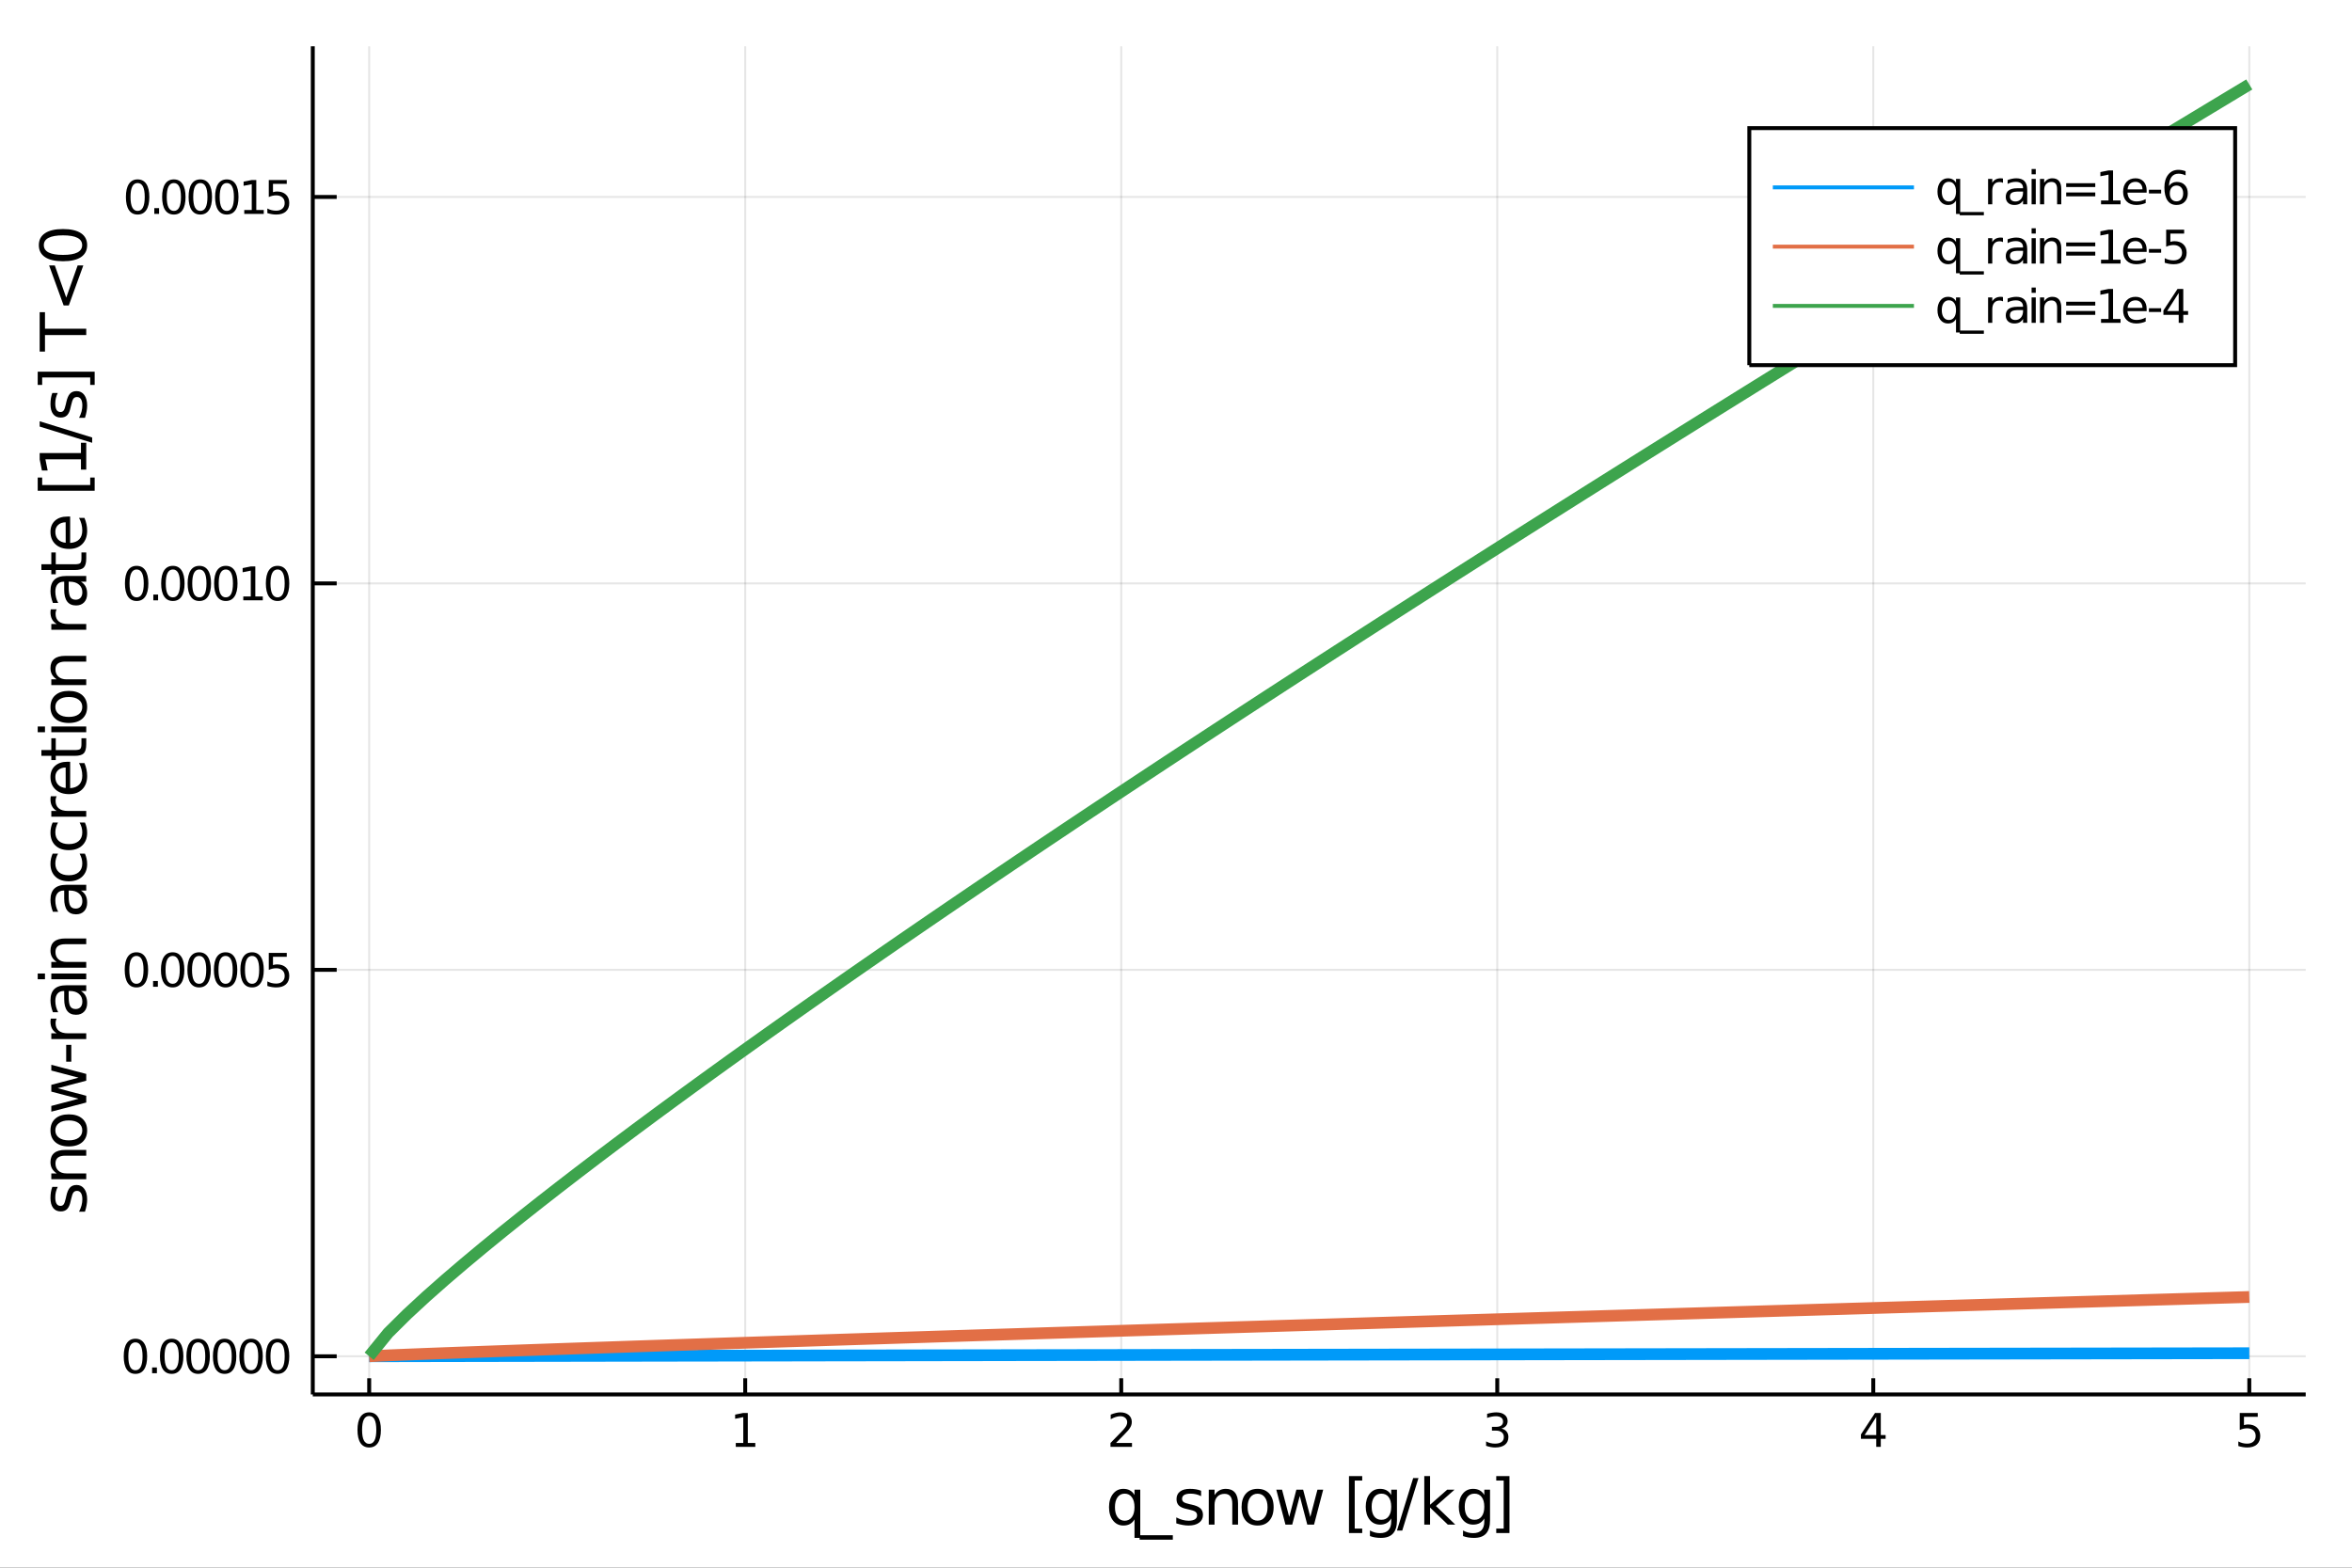<?xml version="1.0" encoding="utf-8"?>
<svg xmlns="http://www.w3.org/2000/svg" xmlns:xlink="http://www.w3.org/1999/xlink" width="600" height="400" viewBox="0 0 2400 1600">
<rect x="0" y="0" width="2400" height="1600" fill="#333333" stroke="none"/>
<defs>
  <clipPath id="clip890">
    <rect x="0" y="0" width="2400" height="1600"/>
  </clipPath>
</defs>
<path clip-path="url(#clip890)" d="
M0 1600 L2400 1600 L2400 0 L0 0  Z
  " fill="#ffffff" fill-rule="evenodd" fill-opacity="1"/>
<defs>
  <clipPath id="clip891">
    <rect x="480" y="0" width="1681" height="1600"/>
  </clipPath>
</defs>
<path clip-path="url(#clip890)" d="
M319.171 1423.18 L2352.76 1423.18 L2352.76 47.244 L319.171 47.244  Z
  " fill="#ffffff" fill-rule="evenodd" fill-opacity="1"/>
<defs>
  <clipPath id="clip892">
    <rect x="319" y="47" width="2035" height="1377"/>
  </clipPath>
</defs>
<polyline clip-path="url(#clip892)" style="stroke:#000000; stroke-width:2; stroke-opacity:0.1; fill:none" points="
  376.722,1423.18 376.722,47.244 
  "/>
<polyline clip-path="url(#clip892)" style="stroke:#000000; stroke-width:2; stroke-opacity:0.1; fill:none" points="
  760.418,1423.18 760.418,47.244 
  "/>
<polyline clip-path="url(#clip892)" style="stroke:#000000; stroke-width:2; stroke-opacity:0.1; fill:none" points="
  1144.11,1423.18 1144.11,47.244 
  "/>
<polyline clip-path="url(#clip892)" style="stroke:#000000; stroke-width:2; stroke-opacity:0.1; fill:none" points="
  1527.81,1423.18 1527.81,47.244 
  "/>
<polyline clip-path="url(#clip892)" style="stroke:#000000; stroke-width:2; stroke-opacity:0.1; fill:none" points="
  1911.51,1423.18 1911.51,47.244 
  "/>
<polyline clip-path="url(#clip892)" style="stroke:#000000; stroke-width:2; stroke-opacity:0.1; fill:none" points="
  2295.2,1423.18 2295.2,47.244 
  "/>
<polyline clip-path="url(#clip892)" style="stroke:#000000; stroke-width:2; stroke-opacity:0.1; fill:none" points="
  319.171,1384.24 2352.76,1384.24 
  "/>
<polyline clip-path="url(#clip892)" style="stroke:#000000; stroke-width:2; stroke-opacity:0.1; fill:none" points="
  319.171,989.829 2352.76,989.829 
  "/>
<polyline clip-path="url(#clip892)" style="stroke:#000000; stroke-width:2; stroke-opacity:0.1; fill:none" points="
  319.171,595.42 2352.76,595.42 
  "/>
<polyline clip-path="url(#clip892)" style="stroke:#000000; stroke-width:2; stroke-opacity:0.1; fill:none" points="
  319.171,201.011 2352.76,201.011 
  "/>
<polyline clip-path="url(#clip890)" style="stroke:#000000; stroke-width:4; stroke-opacity:1; fill:none" points="
  319.171,1423.18 2352.76,1423.18 
  "/>
<polyline clip-path="url(#clip890)" style="stroke:#000000; stroke-width:4; stroke-opacity:1; fill:none" points="
  319.171,1423.18 319.171,47.244 
  "/>
<polyline clip-path="url(#clip890)" style="stroke:#000000; stroke-width:4; stroke-opacity:1; fill:none" points="
  376.722,1423.18 376.722,1406.67 
  "/>
<polyline clip-path="url(#clip890)" style="stroke:#000000; stroke-width:4; stroke-opacity:1; fill:none" points="
  760.418,1423.18 760.418,1406.67 
  "/>
<polyline clip-path="url(#clip890)" style="stroke:#000000; stroke-width:4; stroke-opacity:1; fill:none" points="
  1144.11,1423.18 1144.11,1406.67 
  "/>
<polyline clip-path="url(#clip890)" style="stroke:#000000; stroke-width:4; stroke-opacity:1; fill:none" points="
  1527.81,1423.18 1527.81,1406.67 
  "/>
<polyline clip-path="url(#clip890)" style="stroke:#000000; stroke-width:4; stroke-opacity:1; fill:none" points="
  1911.51,1423.18 1911.51,1406.67 
  "/>
<polyline clip-path="url(#clip890)" style="stroke:#000000; stroke-width:4; stroke-opacity:1; fill:none" points="
  2295.2,1423.18 2295.2,1406.67 
  "/>
<polyline clip-path="url(#clip890)" style="stroke:#000000; stroke-width:4; stroke-opacity:1; fill:none" points="
  319.171,1384.24 343.574,1384.24 
  "/>
<polyline clip-path="url(#clip890)" style="stroke:#000000; stroke-width:4; stroke-opacity:1; fill:none" points="
  319.171,989.829 343.574,989.829 
  "/>
<polyline clip-path="url(#clip890)" style="stroke:#000000; stroke-width:4; stroke-opacity:1; fill:none" points="
  319.171,595.42 343.574,595.42 
  "/>
<polyline clip-path="url(#clip890)" style="stroke:#000000; stroke-width:4; stroke-opacity:1; fill:none" points="
  319.171,201.011 343.574,201.011 
  "/>
<path clip-path="url(#clip890)" d="M 0 0 M376.722 1445.17 Q373.111 1445.17 371.282 1448.74 Q369.476 1452.28 369.476 1459.41 Q369.476 1466.51 371.282 1470.08 Q373.111 1473.62 376.722 1473.62 Q380.356 1473.62 382.162 1470.08 Q383.99 1466.51 383.99 1459.41 Q383.99 1452.28 382.162 1448.74 Q380.356 1445.17 376.722 1445.17 M376.722 1441.47 Q382.532 1441.47 385.587 1446.07 Q388.666 1450.66 388.666 1459.41 Q388.666 1468.13 385.587 1472.74 Q382.532 1477.32 376.722 1477.32 Q370.912 1477.32 367.833 1472.74 Q364.777 1468.13 364.777 1459.41 Q364.777 1450.66 367.833 1446.07 Q370.912 1441.47 376.722 1441.47 Z" fill="#000000" fill-rule="evenodd" fill-opacity="1" /><path clip-path="url(#clip890)" d="M 0 0 M750.8 1472.72 L758.439 1472.72 L758.439 1446.35 L750.128 1448.02 L750.128 1443.76 L758.392 1442.09 L763.068 1442.09 L763.068 1472.72 L770.707 1472.72 L770.707 1476.65 L750.8 1476.65 L750.8 1472.72 Z" fill="#000000" fill-rule="evenodd" fill-opacity="1" /><path clip-path="url(#clip890)" d="M 0 0 M1138.77 1472.72 L1155.09 1472.72 L1155.09 1476.65 L1133.14 1476.65 L1133.14 1472.72 Q1135.8 1469.96 1140.39 1465.33 Q1144.99 1460.68 1146.17 1459.34 Q1148.42 1456.81 1149.3 1455.08 Q1150.2 1453.32 1150.2 1451.63 Q1150.2 1448.87 1148.26 1447.14 Q1146.34 1445.4 1143.23 1445.4 Q1141.04 1445.4 1138.58 1446.17 Q1136.15 1446.93 1133.37 1448.48 L1133.37 1443.76 Q1136.2 1442.62 1138.65 1442.05 Q1141.1 1441.47 1143.14 1441.47 Q1148.51 1441.47 1151.71 1444.15 Q1154.9 1446.84 1154.9 1451.33 Q1154.9 1453.46 1154.09 1455.38 Q1153.3 1457.28 1151.2 1459.87 Q1150.62 1460.54 1147.52 1463.76 Q1144.41 1466.95 1138.77 1472.72 Z" fill="#000000" fill-rule="evenodd" fill-opacity="1" /><path clip-path="url(#clip890)" d="M 0 0 M1532.06 1458.02 Q1535.41 1458.74 1537.29 1461 Q1539.19 1463.27 1539.19 1466.61 Q1539.19 1471.72 1535.67 1474.52 Q1532.15 1477.32 1525.67 1477.32 Q1523.49 1477.32 1521.18 1476.88 Q1518.89 1476.47 1516.43 1475.61 L1516.43 1471.1 Q1518.38 1472.23 1520.69 1472.81 Q1523.01 1473.39 1525.53 1473.39 Q1529.93 1473.39 1532.22 1471.65 Q1534.53 1469.92 1534.53 1466.61 Q1534.53 1463.55 1532.38 1461.84 Q1530.25 1460.1 1526.43 1460.1 L1522.4 1460.1 L1522.4 1456.26 L1526.62 1456.26 Q1530.07 1456.26 1531.9 1454.89 Q1533.72 1453.5 1533.72 1450.91 Q1533.72 1448.25 1531.83 1446.84 Q1529.95 1445.4 1526.43 1445.4 Q1524.51 1445.4 1522.31 1445.82 Q1520.11 1446.24 1517.47 1447.11 L1517.47 1442.95 Q1520.14 1442.21 1522.45 1441.84 Q1524.79 1441.47 1526.85 1441.47 Q1532.17 1441.47 1535.27 1443.9 Q1538.38 1446.3 1538.38 1450.43 Q1538.38 1453.3 1536.73 1455.29 Q1535.09 1457.25 1532.06 1458.02 Z" fill="#000000" fill-rule="evenodd" fill-opacity="1" /><path clip-path="url(#clip890)" d="M 0 0 M1914.51 1446.17 L1902.71 1464.61 L1914.51 1464.61 L1914.51 1446.17 M1913.29 1442.09 L1919.17 1442.09 L1919.17 1464.61 L1924.1 1464.61 L1924.1 1468.5 L1919.17 1468.5 L1919.17 1476.65 L1914.51 1476.65 L1914.51 1468.5 L1898.91 1468.5 L1898.91 1463.99 L1913.29 1442.09 Z" fill="#000000" fill-rule="evenodd" fill-opacity="1" /><path clip-path="url(#clip890)" d="M 0 0 M2285.48 1442.09 L2303.84 1442.09 L2303.84 1446.03 L2289.76 1446.03 L2289.76 1454.5 Q2290.78 1454.15 2291.8 1453.99 Q2292.82 1453.8 2293.84 1453.8 Q2299.62 1453.8 2303 1456.98 Q2306.38 1460.15 2306.38 1465.56 Q2306.38 1471.14 2302.91 1474.24 Q2299.44 1477.32 2293.12 1477.32 Q2290.94 1477.32 2288.67 1476.95 Q2286.43 1476.58 2284.02 1475.84 L2284.02 1471.14 Q2286.1 1472.28 2288.33 1472.83 Q2290.55 1473.39 2293.03 1473.39 Q2297.03 1473.39 2299.37 1471.28 Q2301.71 1469.18 2301.71 1465.56 Q2301.71 1461.95 2299.37 1459.85 Q2297.03 1457.74 2293.03 1457.74 Q2291.15 1457.74 2289.28 1458.16 Q2287.42 1458.57 2285.48 1459.45 L2285.48 1442.09 Z" fill="#000000" fill-rule="evenodd" fill-opacity="1" /><path clip-path="url(#clip890)" d="M 0 0 M138.205 1370.04 Q134.593 1370.04 132.765 1373.6 Q130.959 1377.14 130.959 1384.27 Q130.959 1391.38 132.765 1394.94 Q134.593 1398.49 138.205 1398.49 Q141.839 1398.49 143.644 1394.94 Q145.473 1391.38 145.473 1384.27 Q145.473 1377.14 143.644 1373.6 Q141.839 1370.04 138.205 1370.04 M138.205 1366.33 Q144.015 1366.33 147.07 1370.94 Q150.149 1375.52 150.149 1384.27 Q150.149 1393 147.07 1397.61 Q144.015 1402.19 138.205 1402.19 Q132.394 1402.19 129.316 1397.61 Q126.26 1393 126.26 1384.27 Q126.26 1375.52 129.316 1370.94 Q132.394 1366.33 138.205 1366.33 Z" fill="#000000" fill-rule="evenodd" fill-opacity="1" /><path clip-path="url(#clip890)" d="M 0 0 M155.218 1395.64 L160.103 1395.64 L160.103 1401.52 L155.218 1401.52 L155.218 1395.64 Z" fill="#000000" fill-rule="evenodd" fill-opacity="1" /><path clip-path="url(#clip890)" d="M 0 0 M175.172 1370.04 Q171.561 1370.04 169.732 1373.6 Q167.927 1377.14 167.927 1384.27 Q167.927 1391.38 169.732 1394.94 Q171.561 1398.49 175.172 1398.49 Q178.806 1398.49 180.612 1394.94 Q182.44 1391.38 182.44 1384.27 Q182.44 1377.14 180.612 1373.6 Q178.806 1370.04 175.172 1370.04 M175.172 1366.33 Q180.982 1366.33 184.038 1370.94 Q187.116 1375.52 187.116 1384.27 Q187.116 1393 184.038 1397.61 Q180.982 1402.19 175.172 1402.19 Q169.362 1402.19 166.283 1397.61 Q163.228 1393 163.228 1384.27 Q163.228 1375.52 166.283 1370.94 Q169.362 1366.33 175.172 1366.33 Z" fill="#000000" fill-rule="evenodd" fill-opacity="1" /><path clip-path="url(#clip890)" d="M 0 0 M202.186 1370.04 Q198.575 1370.04 196.746 1373.6 Q194.94 1377.14 194.94 1384.27 Q194.94 1391.38 196.746 1394.94 Q198.575 1398.49 202.186 1398.49 Q205.82 1398.49 207.625 1394.94 Q209.454 1391.38 209.454 1384.27 Q209.454 1377.14 207.625 1373.6 Q205.82 1370.04 202.186 1370.04 M202.186 1366.33 Q207.996 1366.33 211.051 1370.94 Q214.13 1375.52 214.13 1384.27 Q214.13 1393 211.051 1397.61 Q207.996 1402.19 202.186 1402.19 Q196.376 1402.19 193.297 1397.61 Q190.241 1393 190.241 1384.27 Q190.241 1375.52 193.297 1370.94 Q196.376 1366.33 202.186 1366.33 Z" fill="#000000" fill-rule="evenodd" fill-opacity="1" /><path clip-path="url(#clip890)" d="M 0 0 M229.199 1370.04 Q225.588 1370.04 223.76 1373.6 Q221.954 1377.14 221.954 1384.27 Q221.954 1391.38 223.76 1394.94 Q225.588 1398.49 229.199 1398.49 Q232.834 1398.49 234.639 1394.94 Q236.468 1391.38 236.468 1384.27 Q236.468 1377.14 234.639 1373.6 Q232.834 1370.04 229.199 1370.04 M229.199 1366.33 Q235.01 1366.33 238.065 1370.94 Q241.144 1375.52 241.144 1384.27 Q241.144 1393 238.065 1397.61 Q235.01 1402.19 229.199 1402.19 Q223.389 1402.19 220.311 1397.61 Q217.255 1393 217.255 1384.27 Q217.255 1375.52 220.311 1370.94 Q223.389 1366.33 229.199 1366.33 Z" fill="#000000" fill-rule="evenodd" fill-opacity="1" /><path clip-path="url(#clip890)" d="M 0 0 M256.213 1370.04 Q252.602 1370.04 250.773 1373.6 Q248.968 1377.14 248.968 1384.27 Q248.968 1391.38 250.773 1394.94 Q252.602 1398.49 256.213 1398.49 Q259.847 1398.49 261.653 1394.94 Q263.482 1391.38 263.482 1384.27 Q263.482 1377.14 261.653 1373.6 Q259.847 1370.04 256.213 1370.04 M256.213 1366.33 Q262.023 1366.33 265.079 1370.94 Q268.158 1375.52 268.158 1384.27 Q268.158 1393 265.079 1397.61 Q262.023 1402.19 256.213 1402.19 Q250.403 1402.19 247.324 1397.61 Q244.269 1393 244.269 1384.27 Q244.269 1375.52 247.324 1370.94 Q250.403 1366.33 256.213 1366.33 Z" fill="#000000" fill-rule="evenodd" fill-opacity="1" /><path clip-path="url(#clip890)" d="M 0 0 M283.227 1370.04 Q279.616 1370.04 277.787 1373.6 Q275.982 1377.14 275.982 1384.27 Q275.982 1391.38 277.787 1394.94 Q279.616 1398.49 283.227 1398.49 Q286.861 1398.49 288.667 1394.94 Q290.495 1391.38 290.495 1384.27 Q290.495 1377.14 288.667 1373.6 Q286.861 1370.04 283.227 1370.04 M283.227 1366.33 Q289.037 1366.33 292.093 1370.94 Q295.171 1375.52 295.171 1384.27 Q295.171 1393 292.093 1397.61 Q289.037 1402.19 283.227 1402.19 Q277.417 1402.19 274.338 1397.61 Q271.283 1393 271.283 1384.27 Q271.283 1375.52 274.338 1370.94 Q277.417 1366.33 283.227 1366.33 Z" fill="#000000" fill-rule="evenodd" fill-opacity="1" /><path clip-path="url(#clip890)" d="M 0 0 M139.2 975.628 Q135.589 975.628 133.76 979.193 Q131.955 982.734 131.955 989.864 Q131.955 996.97 133.76 1000.54 Q135.589 1004.08 139.2 1004.08 Q142.834 1004.08 144.64 1000.54 Q146.468 996.97 146.468 989.864 Q146.468 982.734 144.64 979.193 Q142.834 975.628 139.2 975.628 M139.2 971.924 Q145.01 971.924 148.066 976.531 Q151.144 981.114 151.144 989.864 Q151.144 998.591 148.066 1003.2 Q145.01 1007.78 139.2 1007.78 Q133.39 1007.78 130.311 1003.2 Q127.256 998.591 127.256 989.864 Q127.256 981.114 130.311 976.531 Q133.39 971.924 139.2 971.924 Z" fill="#000000" fill-rule="evenodd" fill-opacity="1" /><path clip-path="url(#clip890)" d="M 0 0 M156.214 1001.23 L161.098 1001.23 L161.098 1007.11 L156.214 1007.11 L156.214 1001.23 Z" fill="#000000" fill-rule="evenodd" fill-opacity="1" /><path clip-path="url(#clip890)" d="M 0 0 M176.167 975.628 Q172.556 975.628 170.728 979.193 Q168.922 982.734 168.922 989.864 Q168.922 996.97 170.728 1000.54 Q172.556 1004.08 176.167 1004.08 Q179.802 1004.08 181.607 1000.54 Q183.436 996.97 183.436 989.864 Q183.436 982.734 181.607 979.193 Q179.802 975.628 176.167 975.628 M176.167 971.924 Q181.977 971.924 185.033 976.531 Q188.112 981.114 188.112 989.864 Q188.112 998.591 185.033 1003.2 Q181.977 1007.78 176.167 1007.78 Q170.357 1007.78 167.278 1003.2 Q164.223 998.591 164.223 989.864 Q164.223 981.114 167.278 976.531 Q170.357 971.924 176.167 971.924 Z" fill="#000000" fill-rule="evenodd" fill-opacity="1" /><path clip-path="url(#clip890)" d="M 0 0 M203.181 975.628 Q199.57 975.628 197.741 979.193 Q195.936 982.734 195.936 989.864 Q195.936 996.97 197.741 1000.54 Q199.57 1004.08 203.181 1004.08 Q206.815 1004.08 208.621 1000.54 Q210.45 996.97 210.45 989.864 Q210.45 982.734 208.621 979.193 Q206.815 975.628 203.181 975.628 M203.181 971.924 Q208.991 971.924 212.047 976.531 Q215.125 981.114 215.125 989.864 Q215.125 998.591 212.047 1003.2 Q208.991 1007.78 203.181 1007.78 Q197.371 1007.78 194.292 1003.2 Q191.237 998.591 191.237 989.864 Q191.237 981.114 194.292 976.531 Q197.371 971.924 203.181 971.924 Z" fill="#000000" fill-rule="evenodd" fill-opacity="1" /><path clip-path="url(#clip890)" d="M 0 0 M230.195 975.628 Q226.584 975.628 224.755 979.193 Q222.949 982.734 222.949 989.864 Q222.949 996.97 224.755 1000.54 Q226.584 1004.08 230.195 1004.08 Q233.829 1004.08 235.635 1000.54 Q237.463 996.97 237.463 989.864 Q237.463 982.734 235.635 979.193 Q233.829 975.628 230.195 975.628 M230.195 971.924 Q236.005 971.924 239.06 976.531 Q242.139 981.114 242.139 989.864 Q242.139 998.591 239.06 1003.2 Q236.005 1007.78 230.195 1007.78 Q224.385 1007.78 221.306 1003.2 Q218.25 998.591 218.25 989.864 Q218.25 981.114 221.306 976.531 Q224.385 971.924 230.195 971.924 Z" fill="#000000" fill-rule="evenodd" fill-opacity="1" /><path clip-path="url(#clip890)" d="M 0 0 M257.209 975.628 Q253.597 975.628 251.769 979.193 Q249.963 982.734 249.963 989.864 Q249.963 996.97 251.769 1000.54 Q253.597 1004.08 257.209 1004.08 Q260.843 1004.08 262.648 1000.54 Q264.477 996.97 264.477 989.864 Q264.477 982.734 262.648 979.193 Q260.843 975.628 257.209 975.628 M257.209 971.924 Q263.019 971.924 266.074 976.531 Q269.153 981.114 269.153 989.864 Q269.153 998.591 266.074 1003.2 Q263.019 1007.78 257.209 1007.78 Q251.398 1007.78 248.32 1003.2 Q245.264 998.591 245.264 989.864 Q245.264 981.114 248.32 976.531 Q251.398 971.924 257.209 971.924 Z" fill="#000000" fill-rule="evenodd" fill-opacity="1" /><path clip-path="url(#clip890)" d="M 0 0 M274.269 972.549 L292.625 972.549 L292.625 976.484 L278.551 976.484 L278.551 984.956 Q279.57 984.609 280.588 984.447 Q281.607 984.262 282.625 984.262 Q288.412 984.262 291.792 987.433 Q295.171 990.605 295.171 996.021 Q295.171 1001.6 291.699 1004.7 Q288.227 1007.78 281.907 1007.78 Q279.732 1007.78 277.463 1007.41 Q275.218 1007.04 272.81 1006.3 L272.81 1001.6 Q274.894 1002.73 277.116 1003.29 Q279.338 1003.85 281.815 1003.85 Q285.819 1003.85 288.157 1001.74 Q290.495 999.632 290.495 996.021 Q290.495 992.41 288.157 990.304 Q285.819 988.197 281.815 988.197 Q279.94 988.197 278.065 988.614 Q276.213 989.03 274.269 989.91 L274.269 972.549 Z" fill="#000000" fill-rule="evenodd" fill-opacity="1" /><path clip-path="url(#clip890)" d="M 0 0 M139.431 581.219 Q135.82 581.219 133.992 584.783 Q132.186 588.325 132.186 595.455 Q132.186 602.561 133.992 606.126 Q135.82 609.668 139.431 609.668 Q143.066 609.668 144.871 606.126 Q146.7 602.561 146.7 595.455 Q146.7 588.325 144.871 584.783 Q143.066 581.219 139.431 581.219 M139.431 577.515 Q145.242 577.515 148.297 582.121 Q151.376 586.705 151.376 595.455 Q151.376 604.181 148.297 608.788 Q145.242 613.371 139.431 613.371 Q133.621 613.371 130.543 608.788 Q127.487 604.181 127.487 595.455 Q127.487 586.705 130.543 582.121 Q133.621 577.515 139.431 577.515 Z" fill="#000000" fill-rule="evenodd" fill-opacity="1" /><path clip-path="url(#clip890)" d="M 0 0 M156.445 606.82 L161.329 606.82 L161.329 612.7 L156.445 612.7 L156.445 606.82 Z" fill="#000000" fill-rule="evenodd" fill-opacity="1" /><path clip-path="url(#clip890)" d="M 0 0 M176.399 581.219 Q172.788 581.219 170.959 584.783 Q169.153 588.325 169.153 595.455 Q169.153 602.561 170.959 606.126 Q172.788 609.668 176.399 609.668 Q180.033 609.668 181.839 606.126 Q183.667 602.561 183.667 595.455 Q183.667 588.325 181.839 584.783 Q180.033 581.219 176.399 581.219 M176.399 577.515 Q182.209 577.515 185.264 582.121 Q188.343 586.705 188.343 595.455 Q188.343 604.181 185.264 608.788 Q182.209 613.371 176.399 613.371 Q170.589 613.371 167.51 608.788 Q164.454 604.181 164.454 595.455 Q164.454 586.705 167.51 582.121 Q170.589 577.515 176.399 577.515 Z" fill="#000000" fill-rule="evenodd" fill-opacity="1" /><path clip-path="url(#clip890)" d="M 0 0 M203.413 581.219 Q199.801 581.219 197.973 584.783 Q196.167 588.325 196.167 595.455 Q196.167 602.561 197.973 606.126 Q199.801 609.668 203.413 609.668 Q207.047 609.668 208.852 606.126 Q210.681 602.561 210.681 595.455 Q210.681 588.325 208.852 584.783 Q207.047 581.219 203.413 581.219 M203.413 577.515 Q209.223 577.515 212.278 582.121 Q215.357 586.705 215.357 595.455 Q215.357 604.181 212.278 608.788 Q209.223 613.371 203.413 613.371 Q197.602 613.371 194.524 608.788 Q191.468 604.181 191.468 595.455 Q191.468 586.705 194.524 582.121 Q197.602 577.515 203.413 577.515 Z" fill="#000000" fill-rule="evenodd" fill-opacity="1" /><path clip-path="url(#clip890)" d="M 0 0 M230.426 581.219 Q226.815 581.219 224.986 584.783 Q223.181 588.325 223.181 595.455 Q223.181 602.561 224.986 606.126 Q226.815 609.668 230.426 609.668 Q234.061 609.668 235.866 606.126 Q237.695 602.561 237.695 595.455 Q237.695 588.325 235.866 584.783 Q234.061 581.219 230.426 581.219 M230.426 577.515 Q236.236 577.515 239.292 582.121 Q242.371 586.705 242.371 595.455 Q242.371 604.181 239.292 608.788 Q236.236 613.371 230.426 613.371 Q224.616 613.371 221.537 608.788 Q218.482 604.181 218.482 595.455 Q218.482 586.705 221.537 582.121 Q224.616 577.515 230.426 577.515 Z" fill="#000000" fill-rule="evenodd" fill-opacity="1" /><path clip-path="url(#clip890)" d="M 0 0 M248.25 608.765 L255.889 608.765 L255.889 582.399 L247.579 584.066 L247.579 579.807 L255.843 578.14 L260.519 578.14 L260.519 608.765 L268.158 608.765 L268.158 612.7 L248.25 612.7 L248.25 608.765 Z" fill="#000000" fill-rule="evenodd" fill-opacity="1" /><path clip-path="url(#clip890)" d="M 0 0 M283.227 581.219 Q279.616 581.219 277.787 584.783 Q275.982 588.325 275.982 595.455 Q275.982 602.561 277.787 606.126 Q279.616 609.668 283.227 609.668 Q286.861 609.668 288.667 606.126 Q290.495 602.561 290.495 595.455 Q290.495 588.325 288.667 584.783 Q286.861 581.219 283.227 581.219 M283.227 577.515 Q289.037 577.515 292.093 582.121 Q295.171 586.705 295.171 595.455 Q295.171 604.181 292.093 608.788 Q289.037 613.371 283.227 613.371 Q277.417 613.371 274.338 608.788 Q271.283 604.181 271.283 595.455 Q271.283 586.705 274.338 582.121 Q277.417 577.515 283.227 577.515 Z" fill="#000000" fill-rule="evenodd" fill-opacity="1" /><path clip-path="url(#clip890)" d="M 0 0 M140.427 186.809 Q136.816 186.809 134.987 190.374 Q133.181 193.916 133.181 201.045 Q133.181 208.152 134.987 211.717 Q136.816 215.258 140.427 215.258 Q144.061 215.258 145.867 211.717 Q147.695 208.152 147.695 201.045 Q147.695 193.916 145.867 190.374 Q144.061 186.809 140.427 186.809 M140.427 183.106 Q146.237 183.106 149.292 187.712 Q152.371 192.295 152.371 201.045 Q152.371 209.772 149.292 214.379 Q146.237 218.962 140.427 218.962 Q134.617 218.962 131.538 214.379 Q128.482 209.772 128.482 201.045 Q128.482 192.295 131.538 187.712 Q134.617 183.106 140.427 183.106 Z" fill="#000000" fill-rule="evenodd" fill-opacity="1" /><path clip-path="url(#clip890)" d="M 0 0 M157.441 212.411 L162.325 212.411 L162.325 218.291 L157.441 218.291 L157.441 212.411 Z" fill="#000000" fill-rule="evenodd" fill-opacity="1" /><path clip-path="url(#clip890)" d="M 0 0 M177.394 186.809 Q173.783 186.809 171.954 190.374 Q170.149 193.916 170.149 201.045 Q170.149 208.152 171.954 211.717 Q173.783 215.258 177.394 215.258 Q181.028 215.258 182.834 211.717 Q184.663 208.152 184.663 201.045 Q184.663 193.916 182.834 190.374 Q181.028 186.809 177.394 186.809 M177.394 183.106 Q183.204 183.106 186.26 187.712 Q189.339 192.295 189.339 201.045 Q189.339 209.772 186.26 214.379 Q183.204 218.962 177.394 218.962 Q171.584 218.962 168.505 214.379 Q165.45 209.772 165.45 201.045 Q165.45 192.295 168.505 187.712 Q171.584 183.106 177.394 183.106 Z" fill="#000000" fill-rule="evenodd" fill-opacity="1" /><path clip-path="url(#clip890)" d="M 0 0 M204.408 186.809 Q200.797 186.809 198.968 190.374 Q197.163 193.916 197.163 201.045 Q197.163 208.152 198.968 211.717 Q200.797 215.258 204.408 215.258 Q208.042 215.258 209.848 211.717 Q211.676 208.152 211.676 201.045 Q211.676 193.916 209.848 190.374 Q208.042 186.809 204.408 186.809 M204.408 183.106 Q210.218 183.106 213.274 187.712 Q216.352 192.295 216.352 201.045 Q216.352 209.772 213.274 214.379 Q210.218 218.962 204.408 218.962 Q198.598 218.962 195.519 214.379 Q192.464 209.772 192.464 201.045 Q192.464 192.295 195.519 187.712 Q198.598 183.106 204.408 183.106 Z" fill="#000000" fill-rule="evenodd" fill-opacity="1" /><path clip-path="url(#clip890)" d="M 0 0 M231.422 186.809 Q227.811 186.809 225.982 190.374 Q224.176 193.916 224.176 201.045 Q224.176 208.152 225.982 211.717 Q227.811 215.258 231.422 215.258 Q235.056 215.258 236.861 211.717 Q238.69 208.152 238.69 201.045 Q238.69 193.916 236.861 190.374 Q235.056 186.809 231.422 186.809 M231.422 183.106 Q237.232 183.106 240.287 187.712 Q243.366 192.295 243.366 201.045 Q243.366 209.772 240.287 214.379 Q237.232 218.962 231.422 218.962 Q225.611 218.962 222.533 214.379 Q219.477 209.772 219.477 201.045 Q219.477 192.295 222.533 187.712 Q225.611 183.106 231.422 183.106 Z" fill="#000000" fill-rule="evenodd" fill-opacity="1" /><path clip-path="url(#clip890)" d="M 0 0 M249.246 214.356 L256.884 214.356 L256.884 187.99 L248.574 189.657 L248.574 185.397 L256.838 183.731 L261.514 183.731 L261.514 214.356 L269.153 214.356 L269.153 218.291 L249.246 218.291 L249.246 214.356 Z" fill="#000000" fill-rule="evenodd" fill-opacity="1" /><path clip-path="url(#clip890)" d="M 0 0 M274.269 183.731 L292.625 183.731 L292.625 187.666 L278.551 187.666 L278.551 196.138 Q279.57 195.791 280.588 195.629 Q281.607 195.444 282.625 195.444 Q288.412 195.444 291.792 198.615 Q295.171 201.786 295.171 207.203 Q295.171 212.781 291.699 215.883 Q288.227 218.962 281.907 218.962 Q279.732 218.962 277.463 218.592 Q275.218 218.221 272.81 217.481 L272.81 212.781 Q274.894 213.916 277.116 214.471 Q279.338 215.027 281.815 215.027 Q285.819 215.027 288.157 212.92 Q290.495 210.814 290.495 207.203 Q290.495 203.592 288.157 201.485 Q285.819 199.379 281.815 199.379 Q279.94 199.379 278.065 199.795 Q276.213 200.212 274.269 201.092 L274.269 183.731 Z" fill="#000000" fill-rule="evenodd" fill-opacity="1" /><path clip-path="url(#clip890)" d="M 0 0 M1137.7 1538.25 Q1137.7 1544.71 1140.35 1548.4 Q1143.02 1552.07 1147.67 1552.07 Q1152.31 1552.07 1154.99 1548.4 Q1157.66 1544.71 1157.66 1538.25 Q1157.66 1531.79 1154.99 1528.13 Q1152.31 1524.44 1147.67 1524.44 Q1143.02 1524.44 1140.35 1528.13 Q1137.7 1531.79 1137.7 1538.25 M1157.66 1550.7 Q1155.81 1553.88 1152.98 1555.44 Q1150.18 1556.97 1146.23 1556.97 Q1139.77 1556.97 1135.7 1551.81 Q1131.66 1546.65 1131.66 1538.25 Q1131.66 1529.85 1135.7 1524.69 Q1139.77 1519.54 1146.23 1519.54 Q1150.18 1519.54 1152.98 1521.1 Q1155.81 1522.62 1157.66 1525.81 L1157.66 1520.4 L1163.52 1520.4 L1163.52 1569.6 L1157.66 1569.6 L1157.66 1550.7 Z" fill="#000000" fill-rule="evenodd" fill-opacity="1" /><path clip-path="url(#clip890)" d="M 0 0 M1196.75 1566.87 L1196.75 1571.42 L1162.88 1571.42 L1162.88 1566.87 L1196.75 1566.87 Z" fill="#000000" fill-rule="evenodd" fill-opacity="1" /><path clip-path="url(#clip890)" d="M 0 0 M1225.61 1521.45 L1225.61 1526.98 Q1223.13 1525.71 1220.46 1525.07 Q1217.78 1524.44 1214.92 1524.44 Q1210.56 1524.44 1208.36 1525.77 Q1206.2 1527.11 1206.2 1529.79 Q1206.2 1531.82 1207.76 1533 Q1209.32 1534.15 1214.03 1535.2 L1216.03 1535.64 Q1222.27 1536.98 1224.88 1539.43 Q1227.52 1541.85 1227.52 1546.21 Q1227.52 1551.17 1223.58 1554.07 Q1219.66 1556.97 1212.79 1556.97 Q1209.92 1556.97 1206.8 1556.39 Q1203.72 1555.85 1200.28 1554.74 L1200.28 1548.69 Q1203.53 1550.38 1206.68 1551.24 Q1209.83 1552.07 1212.91 1552.07 Q1217.05 1552.07 1219.28 1550.66 Q1221.51 1549.23 1221.51 1546.65 Q1221.51 1544.27 1219.88 1542.99 Q1218.29 1541.72 1212.85 1540.54 L1210.81 1540.07 Q1205.37 1538.92 1202.95 1536.56 Q1200.53 1534.18 1200.53 1530.04 Q1200.53 1525.01 1204.1 1522.27 Q1207.66 1519.54 1214.22 1519.54 Q1217.47 1519.54 1220.33 1520.01 Q1223.2 1520.49 1225.61 1521.45 Z" fill="#000000" fill-rule="evenodd" fill-opacity="1" /><path clip-path="url(#clip890)" d="M 0 0 M1263.3 1534.53 L1263.3 1556.04 L1257.44 1556.04 L1257.44 1534.72 Q1257.44 1529.66 1255.47 1527.14 Q1253.5 1524.63 1249.55 1524.63 Q1244.81 1524.63 1242.07 1527.65 Q1239.33 1530.68 1239.33 1535.9 L1239.33 1556.04 L1233.44 1556.04 L1233.44 1520.4 L1239.33 1520.4 L1239.33 1525.93 Q1241.43 1522.72 1244.27 1521.13 Q1247.13 1519.54 1250.85 1519.54 Q1257 1519.54 1260.15 1523.36 Q1263.3 1527.14 1263.3 1534.53 Z" fill="#000000" fill-rule="evenodd" fill-opacity="1" /><path clip-path="url(#clip890)" d="M 0 0 M1283.26 1524.5 Q1278.54 1524.5 1275.81 1528.19 Q1273.07 1531.85 1273.07 1538.25 Q1273.07 1544.65 1275.78 1548.34 Q1278.51 1552 1283.26 1552 Q1287.93 1552 1290.67 1548.31 Q1293.41 1544.62 1293.41 1538.25 Q1293.41 1531.92 1290.67 1528.23 Q1287.93 1524.5 1283.26 1524.5 M1283.26 1519.54 Q1290.89 1519.54 1295.25 1524.5 Q1299.62 1529.47 1299.62 1538.25 Q1299.62 1547 1295.25 1552 Q1290.89 1556.97 1283.26 1556.97 Q1275.58 1556.97 1271.22 1552 Q1266.9 1547 1266.9 1538.25 Q1266.9 1529.47 1271.22 1524.5 Q1275.58 1519.54 1283.26 1519.54 Z" fill="#000000" fill-rule="evenodd" fill-opacity="1" /><path clip-path="url(#clip890)" d="M 0 0 M1302.35 1520.4 L1308.21 1520.4 L1315.53 1548.21 L1322.82 1520.4 L1329.73 1520.4 L1337.05 1548.21 L1344.33 1520.4 L1350.19 1520.4 L1340.87 1556.04 L1333.96 1556.04 L1326.29 1526.83 L1318.59 1556.04 L1311.68 1556.04 L1302.35 1520.4 Z" fill="#000000" fill-rule="evenodd" fill-opacity="1" /><path clip-path="url(#clip890)" d="M 0 0 M1376.51 1506.52 L1390.01 1506.52 L1390.01 1511.07 L1382.37 1511.07 L1382.37 1560.09 L1390.01 1560.09 L1390.01 1564.64 L1376.51 1564.64 L1376.51 1506.52 Z" fill="#000000" fill-rule="evenodd" fill-opacity="1" /><path clip-path="url(#clip890)" d="M 0 0 M1419.61 1537.81 Q1419.61 1531.44 1416.97 1527.94 Q1414.36 1524.44 1409.61 1524.44 Q1404.9 1524.44 1402.26 1527.94 Q1399.65 1531.44 1399.65 1537.81 Q1399.65 1544.14 1402.26 1547.64 Q1404.9 1551.14 1409.61 1551.14 Q1414.36 1551.14 1416.97 1547.64 Q1419.61 1544.14 1419.61 1537.81 M1425.47 1551.62 Q1425.47 1560.72 1421.42 1565.15 Q1417.38 1569.6 1409.04 1569.6 Q1405.95 1569.6 1403.22 1569.13 Q1400.48 1568.68 1397.9 1567.72 L1397.9 1562.03 Q1400.48 1563.43 1402.99 1564.1 Q1405.51 1564.76 1408.12 1564.76 Q1413.88 1564.76 1416.74 1561.74 Q1419.61 1558.75 1419.61 1552.67 L1419.61 1549.77 Q1417.79 1552.92 1414.96 1554.48 Q1412.13 1556.04 1408.18 1556.04 Q1401.63 1556.04 1397.62 1551.05 Q1393.61 1546.05 1393.61 1537.81 Q1393.61 1529.53 1397.62 1524.53 Q1401.63 1519.54 1408.18 1519.54 Q1412.13 1519.54 1414.96 1521.1 Q1417.79 1522.66 1419.61 1525.81 L1419.61 1520.4 L1425.47 1520.4 L1425.47 1551.62 Z" fill="#000000" fill-rule="evenodd" fill-opacity="1" /><path clip-path="url(#clip890)" d="M 0 0 M1442.02 1508.52 L1447.43 1508.52 L1430.88 1562.09 L1425.47 1562.09 L1442.02 1508.52 Z" fill="#000000" fill-rule="evenodd" fill-opacity="1" /><path clip-path="url(#clip890)" d="M 0 0 M1453.35 1506.52 L1459.24 1506.52 L1459.24 1535.77 L1476.71 1520.4 L1484.19 1520.4 L1465.28 1537.07 L1484.98 1556.04 L1477.35 1556.04 L1459.24 1538.63 L1459.24 1556.04 L1453.35 1556.04 L1453.35 1506.52 Z" fill="#000000" fill-rule="evenodd" fill-opacity="1" /><path clip-path="url(#clip890)" d="M 0 0 M1514.59 1537.81 Q1514.59 1531.44 1511.94 1527.94 Q1509.33 1524.44 1504.59 1524.44 Q1499.88 1524.44 1497.24 1527.94 Q1494.63 1531.44 1494.63 1537.81 Q1494.63 1544.14 1497.24 1547.64 Q1499.88 1551.14 1504.59 1551.14 Q1509.33 1551.14 1511.94 1547.64 Q1514.59 1544.14 1514.59 1537.81 M1520.44 1551.62 Q1520.44 1560.72 1516.4 1565.15 Q1512.36 1569.6 1504.02 1569.6 Q1500.93 1569.6 1498.19 1569.13 Q1495.46 1568.68 1492.88 1567.72 L1492.88 1562.03 Q1495.46 1563.43 1497.97 1564.1 Q1500.49 1564.76 1503.1 1564.76 Q1508.86 1564.76 1511.72 1561.74 Q1514.59 1558.75 1514.59 1552.67 L1514.59 1549.77 Q1512.77 1552.92 1509.94 1554.48 Q1507.11 1556.04 1503.16 1556.04 Q1496.6 1556.04 1492.59 1551.05 Q1488.58 1546.05 1488.58 1537.81 Q1488.58 1529.53 1492.59 1524.53 Q1496.6 1519.54 1503.16 1519.54 Q1507.11 1519.54 1509.94 1521.1 Q1512.77 1522.66 1514.59 1525.81 L1514.59 1520.4 L1520.44 1520.4 L1520.44 1551.62 Z" fill="#000000" fill-rule="evenodd" fill-opacity="1" /><path clip-path="url(#clip890)" d="M 0 0 M1540.27 1506.52 L1540.27 1564.64 L1526.78 1564.64 L1526.78 1560.09 L1534.38 1560.09 L1534.38 1511.07 L1526.78 1511.07 L1526.78 1506.52 L1540.27 1506.52 Z" fill="#000000" fill-rule="evenodd" fill-opacity="1" /><path clip-path="url(#clip890)" d="M 0 0 M53.407 1211.32 L58.945 1211.32 Q57.672 1213.8 57.035 1216.48 Q56.398 1219.15 56.398 1222.01 Q56.398 1226.37 57.735 1228.57 Q59.072 1230.73 61.746 1230.73 Q63.783 1230.73 64.96 1229.17 Q66.106 1227.62 67.156 1222.9 L67.602 1220.9 Q68.939 1214.66 71.39 1212.05 Q73.809 1209.41 78.169 1209.41 Q83.134 1209.41 86.031 1213.36 Q88.927 1217.27 88.927 1224.15 Q88.927 1227.01 88.354 1230.13 Q87.813 1233.22 86.699 1236.65 L80.652 1236.65 Q82.339 1233.41 83.198 1230.26 Q84.026 1227.11 84.026 1224.02 Q84.026 1219.88 82.625 1217.65 Q81.193 1215.42 78.615 1215.42 Q76.228 1215.42 74.954 1217.05 Q73.681 1218.64 72.504 1224.08 L72.026 1226.12 Q70.88 1231.56 68.525 1233.98 Q66.138 1236.4 62 1236.4 Q56.971 1236.4 54.234 1232.84 Q51.497 1229.27 51.497 1222.71 Q51.497 1219.47 51.974 1216.6 Q52.452 1213.74 53.407 1211.32 Z" fill="#000000" fill-rule="evenodd" fill-opacity="1" /><path clip-path="url(#clip890)" d="M 0 0 M66.488 1173.63 L88.004 1173.63 L88.004 1179.49 L66.679 1179.49 Q61.618 1179.49 59.104 1181.46 Q56.589 1183.44 56.589 1187.38 Q56.589 1192.13 59.613 1194.86 Q62.637 1197.6 67.857 1197.6 L88.004 1197.6 L88.004 1203.49 L52.356 1203.49 L52.356 1197.6 L57.894 1197.6 Q54.68 1195.5 53.088 1192.67 Q51.497 1189.8 51.497 1186.08 Q51.497 1179.94 55.316 1176.79 Q59.104 1173.63 66.488 1173.63 Z" fill="#000000" fill-rule="evenodd" fill-opacity="1" /><path clip-path="url(#clip890)" d="M 0 0 M56.462 1153.68 Q56.462 1158.39 60.154 1161.13 Q63.815 1163.86 70.212 1163.86 Q76.609 1163.86 80.302 1161.16 Q83.962 1158.42 83.962 1153.68 Q83.962 1149 80.27 1146.26 Q76.578 1143.52 70.212 1143.52 Q63.878 1143.52 60.186 1146.26 Q56.462 1149 56.462 1153.68 M51.497 1153.68 Q51.497 1146.04 56.462 1141.68 Q61.427 1137.32 70.212 1137.32 Q78.965 1137.32 83.962 1141.68 Q88.927 1146.04 88.927 1153.68 Q88.927 1161.35 83.962 1165.71 Q78.965 1170.04 70.212 1170.04 Q61.427 1170.04 56.462 1165.71 Q51.497 1161.35 51.497 1153.68 Z" fill="#000000" fill-rule="evenodd" fill-opacity="1" /><path clip-path="url(#clip890)" d="M 0 0 M52.356 1134.58 L52.356 1128.72 L80.174 1121.4 L52.356 1114.11 L52.356 1107.21 L80.174 1099.89 L52.356 1092.6 L52.356 1086.74 L88.004 1096.07 L88.004 1102.97 L58.786 1110.65 L88.004 1118.35 L88.004 1125.25 L52.356 1134.58 Z" fill="#000000" fill-rule="evenodd" fill-opacity="1" /><path clip-path="url(#clip890)" d="M 0 0 M67.538 1083.56 L67.538 1066.4 L72.758 1066.4 L72.758 1083.56 L67.538 1083.56 Z" fill="#000000" fill-rule="evenodd" fill-opacity="1" /><path clip-path="url(#clip890)" d="M 0 0 M57.831 1039.6 Q57.258 1040.59 57.003 1041.77 Q56.717 1042.91 56.717 1044.31 Q56.717 1049.28 59.963 1051.95 Q63.178 1054.6 69.225 1054.6 L88.004 1054.6 L88.004 1060.48 L52.356 1060.48 L52.356 1054.6 L57.894 1054.6 Q54.648 1052.75 53.088 1049.79 Q51.497 1046.83 51.497 1042.6 Q51.497 1041.99 51.592 1041.26 Q51.656 1040.53 51.815 1039.64 L57.831 1039.6 Z" fill="#000000" fill-rule="evenodd" fill-opacity="1" /><path clip-path="url(#clip890)" d="M 0 0 M70.085 1017.26 Q70.085 1024.36 71.708 1027.1 Q73.331 1029.83 77.246 1029.83 Q80.365 1029.83 82.211 1027.8 Q84.026 1025.73 84.026 1022.19 Q84.026 1017.32 80.588 1014.4 Q77.119 1011.44 71.39 1011.44 L70.085 1011.44 L70.085 1017.26 M67.666 1005.58 L88.004 1005.58 L88.004 1011.44 L82.593 1011.44 Q85.84 1013.44 87.399 1016.43 Q88.927 1019.42 88.927 1023.75 Q88.927 1029.23 85.872 1032.47 Q82.784 1035.69 77.628 1035.69 Q71.612 1035.69 68.557 1031.68 Q65.501 1027.64 65.501 1019.65 L65.501 1011.44 L64.928 1011.44 Q60.886 1011.44 58.69 1014.11 Q56.462 1016.75 56.462 1021.56 Q56.462 1024.61 57.194 1027.51 Q57.926 1030.41 59.39 1033.08 L53.98 1033.08 Q52.738 1029.86 52.133 1026.84 Q51.497 1023.82 51.497 1020.95 Q51.497 1013.22 55.507 1009.4 Q59.518 1005.58 67.666 1005.58 Z" fill="#000000" fill-rule="evenodd" fill-opacity="1" /><path clip-path="url(#clip890)" d="M 0 0 M52.356 999.437 L52.356 993.58 L88.004 993.58 L88.004 999.437 L52.356 999.437 M38.479 999.437 L38.479 993.58 L45.895 993.58 L45.895 999.437 L38.479 999.437 Z" fill="#000000" fill-rule="evenodd" fill-opacity="1" /><path clip-path="url(#clip890)" d="M 0 0 M66.488 957.805 L88.004 957.805 L88.004 963.661 L66.679 963.661 Q61.618 963.661 59.104 965.635 Q56.589 967.608 56.589 971.555 Q56.589 976.297 59.613 979.034 Q62.637 981.772 67.857 981.772 L88.004 981.772 L88.004 987.66 L52.356 987.66 L52.356 981.772 L57.894 981.772 Q54.68 979.671 53.088 976.838 Q51.497 973.974 51.497 970.25 Q51.497 964.107 55.316 960.956 Q59.104 957.805 66.488 957.805 Z" fill="#000000" fill-rule="evenodd" fill-opacity="1" /><path clip-path="url(#clip890)" d="M 0 0 M70.085 914.741 Q70.085 921.839 71.708 924.576 Q73.331 927.313 77.246 927.313 Q80.365 927.313 82.211 925.276 Q84.026 923.207 84.026 919.674 Q84.026 914.804 80.588 911.876 Q77.119 908.916 71.39 908.916 L70.085 908.916 L70.085 914.741 M67.666 903.06 L88.004 903.06 L88.004 908.916 L82.593 908.916 Q85.84 910.921 87.399 913.913 Q88.927 916.905 88.927 921.234 Q88.927 926.708 85.872 929.955 Q82.784 933.17 77.628 933.17 Q71.612 933.17 68.557 929.159 Q65.501 925.117 65.501 917.128 L65.501 908.916 L64.928 908.916 Q60.886 908.916 58.69 911.59 Q56.462 914.232 56.462 919.038 Q56.462 922.093 57.194 924.99 Q57.926 927.886 59.39 930.56 L53.98 930.56 Q52.738 927.345 52.133 924.321 Q51.497 921.297 51.497 918.433 Q51.497 910.699 55.507 906.879 Q59.518 903.06 67.666 903.06 Z" fill="#000000" fill-rule="evenodd" fill-opacity="1" /><path clip-path="url(#clip890)" d="M 0 0 M53.725 871.263 L59.199 871.263 Q57.831 873.746 57.162 876.26 Q56.462 878.743 56.462 881.289 Q56.462 886.986 60.09 890.137 Q63.687 893.288 70.212 893.288 Q76.737 893.288 80.365 890.137 Q83.962 886.986 83.962 881.289 Q83.962 878.743 83.293 876.26 Q82.593 873.746 81.225 871.263 L86.635 871.263 Q87.781 873.714 88.354 876.356 Q88.927 878.966 88.927 881.926 Q88.927 889.978 83.866 894.721 Q78.806 899.463 70.212 899.463 Q61.491 899.463 56.494 894.689 Q51.497 889.883 51.497 881.544 Q51.497 878.838 52.07 876.26 Q52.611 873.682 53.725 871.263 Z" fill="#000000" fill-rule="evenodd" fill-opacity="1" /><path clip-path="url(#clip890)" d="M 0 0 M53.725 839.466 L59.199 839.466 Q57.831 841.949 57.162 844.463 Q56.462 846.946 56.462 849.492 Q56.462 855.19 60.09 858.341 Q63.687 861.492 70.212 861.492 Q76.737 861.492 80.365 858.341 Q83.962 855.19 83.962 849.492 Q83.962 846.946 83.293 844.463 Q82.593 841.949 81.225 839.466 L86.635 839.466 Q87.781 841.917 88.354 844.559 Q88.927 847.169 88.927 850.129 Q88.927 858.182 83.866 862.924 Q78.806 867.666 70.212 867.666 Q61.491 867.666 56.494 862.892 Q51.497 858.086 51.497 849.747 Q51.497 847.042 52.07 844.463 Q52.611 841.885 53.725 839.466 Z" fill="#000000" fill-rule="evenodd" fill-opacity="1" /><path clip-path="url(#clip890)" d="M 0 0 M57.831 812.667 Q57.258 813.653 57.003 814.831 Q56.717 815.977 56.717 817.377 Q56.717 822.343 59.963 825.016 Q63.178 827.658 69.225 827.658 L88.004 827.658 L88.004 833.546 L52.356 833.546 L52.356 827.658 L57.894 827.658 Q54.648 825.812 53.088 822.852 Q51.497 819.892 51.497 815.659 Q51.497 815.054 51.592 814.322 Q51.656 813.59 51.815 812.699 L57.831 812.667 Z" fill="#000000" fill-rule="evenodd" fill-opacity="1" /><path clip-path="url(#clip890)" d="M 0 0 M68.716 777.464 L71.581 777.464 L71.581 804.391 Q77.628 804.009 80.811 800.763 Q83.962 797.484 83.962 791.66 Q83.962 788.286 83.134 785.135 Q82.307 781.952 80.652 778.833 L86.19 778.833 Q87.527 781.984 88.227 785.294 Q88.927 788.604 88.927 792.01 Q88.927 800.54 83.962 805.537 Q78.997 810.502 70.53 810.502 Q61.777 810.502 56.653 805.792 Q51.497 801.049 51.497 793.028 Q51.497 785.835 56.144 781.666 Q60.759 777.464 68.716 777.464 M66.997 783.321 Q62.191 783.384 59.327 786.026 Q56.462 788.636 56.462 792.965 Q56.462 797.866 59.231 800.826 Q62 803.755 67.029 804.2 L66.997 783.321 Z" fill="#000000" fill-rule="evenodd" fill-opacity="1" /><path clip-path="url(#clip890)" d="M 0 0 M42.235 765.529 L52.356 765.529 L52.356 753.466 L56.908 753.466 L56.908 765.529 L76.259 765.529 Q80.62 765.529 81.861 764.351 Q83.103 763.142 83.103 759.481 L83.103 753.466 L88.004 753.466 L88.004 759.481 Q88.004 766.261 85.49 768.839 Q82.943 771.417 76.259 771.417 L56.908 771.417 L56.908 775.714 L52.356 775.714 L52.356 771.417 L42.235 771.417 L42.235 765.529 Z" fill="#000000" fill-rule="evenodd" fill-opacity="1" /><path clip-path="url(#clip890)" d="M 0 0 M52.356 747.323 L52.356 741.466 L88.004 741.466 L88.004 747.323 L52.356 747.323 M38.479 747.323 L38.479 741.466 L45.895 741.466 L45.895 747.323 L38.479 747.323 Z" fill="#000000" fill-rule="evenodd" fill-opacity="1" /><path clip-path="url(#clip890)" d="M 0 0 M56.462 721.51 Q56.462 726.22 60.154 728.958 Q63.815 731.695 70.212 731.695 Q76.609 731.695 80.302 728.989 Q83.962 726.252 83.962 721.51 Q83.962 716.831 80.27 714.094 Q76.578 711.356 70.212 711.356 Q63.878 711.356 60.186 714.094 Q56.462 716.831 56.462 721.51 M51.497 721.51 Q51.497 713.871 56.462 709.51 Q61.427 705.15 70.212 705.15 Q78.965 705.15 83.962 709.51 Q88.927 713.871 88.927 721.51 Q88.927 729.18 83.962 733.541 Q78.965 737.87 70.212 737.87 Q61.427 737.87 56.462 733.541 Q51.497 729.18 51.497 721.51 Z" fill="#000000" fill-rule="evenodd" fill-opacity="1" /><path clip-path="url(#clip890)" d="M 0 0 M66.488 669.375 L88.004 669.375 L88.004 675.231 L66.679 675.231 Q61.618 675.231 59.104 677.204 Q56.589 679.178 56.589 683.125 Q56.589 687.867 59.613 690.604 Q62.637 693.342 67.857 693.342 L88.004 693.342 L88.004 699.23 L52.356 699.23 L52.356 693.342 L57.894 693.342 Q54.68 691.241 53.088 688.408 Q51.497 685.544 51.497 681.82 Q51.497 675.677 55.316 672.526 Q59.104 669.375 66.488 669.375 Z" fill="#000000" fill-rule="evenodd" fill-opacity="1" /><path clip-path="url(#clip890)" d="M 0 0 M57.831 621.855 Q57.258 622.841 57.003 624.019 Q56.717 625.165 56.717 626.565 Q56.717 631.531 59.963 634.204 Q63.178 636.846 69.225 636.846 L88.004 636.846 L88.004 642.734 L52.356 642.734 L52.356 636.846 L57.894 636.846 Q54.648 635 53.088 632.04 Q51.497 629.08 51.497 624.847 Q51.497 624.242 51.592 623.51 Q51.656 622.778 51.815 621.886 L57.831 621.855 Z" fill="#000000" fill-rule="evenodd" fill-opacity="1" /><path clip-path="url(#clip890)" d="M 0 0 M70.085 599.511 Q70.085 606.609 71.708 609.346 Q73.331 612.083 77.246 612.083 Q80.365 612.083 82.211 610.046 Q84.026 607.977 84.026 604.444 Q84.026 599.575 80.588 596.646 Q77.119 593.686 71.39 593.686 L70.085 593.686 L70.085 599.511 M67.666 587.83 L88.004 587.83 L88.004 593.686 L82.593 593.686 Q85.84 595.692 87.399 598.683 Q88.927 601.675 88.927 606.004 Q88.927 611.479 85.872 614.725 Q82.784 617.94 77.628 617.94 Q71.612 617.94 68.557 613.929 Q65.501 609.887 65.501 601.898 L65.501 593.686 L64.928 593.686 Q60.886 593.686 58.69 596.36 Q56.462 599.002 56.462 603.808 Q56.462 606.863 57.194 609.76 Q57.926 612.656 59.39 615.33 L53.98 615.33 Q52.738 612.115 52.133 609.091 Q51.497 606.068 51.497 603.203 Q51.497 595.469 55.507 591.649 Q59.518 587.83 67.666 587.83 Z" fill="#000000" fill-rule="evenodd" fill-opacity="1" /><path clip-path="url(#clip890)" d="M 0 0 M42.235 575.894 L52.356 575.894 L52.356 563.831 L56.908 563.831 L56.908 575.894 L76.259 575.894 Q80.62 575.894 81.861 574.717 Q83.103 573.507 83.103 569.847 L83.103 563.831 L88.004 563.831 L88.004 569.847 Q88.004 576.626 85.49 579.204 Q82.943 581.783 76.259 581.783 L56.908 581.783 L56.908 586.079 L52.356 586.079 L52.356 581.783 L42.235 581.783 L42.235 575.894 Z" fill="#000000" fill-rule="evenodd" fill-opacity="1" /><path clip-path="url(#clip890)" d="M 0 0 M68.716 527.197 L71.581 527.197 L71.581 554.124 Q77.628 553.742 80.811 550.495 Q83.962 547.217 83.962 541.392 Q83.962 538.018 83.134 534.867 Q82.307 531.684 80.652 528.565 L86.19 528.565 Q87.527 531.716 88.227 535.026 Q88.927 538.337 88.927 541.742 Q88.927 550.272 83.962 555.269 Q78.997 560.235 70.53 560.235 Q61.777 560.235 56.653 555.524 Q51.497 550.782 51.497 542.761 Q51.497 535.567 56.144 531.398 Q60.759 527.197 68.716 527.197 M66.997 533.053 Q62.191 533.117 59.327 535.758 Q56.462 538.368 56.462 542.697 Q56.462 547.599 59.231 550.559 Q62 553.487 67.029 553.933 L66.997 533.053 Z" fill="#000000" fill-rule="evenodd" fill-opacity="1" /><path clip-path="url(#clip890)" d="M 0 0 M38.479 500.874 L38.479 487.379 L43.03 487.379 L43.03 495.018 L92.046 495.018 L92.046 487.379 L96.598 487.379 L96.598 500.874 L38.479 500.874 Z" fill="#000000" fill-rule="evenodd" fill-opacity="1" /><path clip-path="url(#clip890)" d="M 0 0 M82.593 479.295 L82.593 468.791 L46.341 468.791 L48.632 480.218 L42.776 480.218 L40.484 468.855 L40.484 462.426 L82.593 462.426 L82.593 451.922 L88.004 451.922 L88.004 479.295 L82.593 479.295 Z" fill="#000000" fill-rule="evenodd" fill-opacity="1" /><path clip-path="url(#clip890)" d="M 0 0 M40.484 435.371 L40.484 429.96 L94.052 446.511 L94.052 451.922 L40.484 435.371 Z" fill="#000000" fill-rule="evenodd" fill-opacity="1" /><path clip-path="url(#clip890)" d="M 0 0 M53.407 401.092 L58.945 401.092 Q57.672 403.575 57.035 406.248 Q56.398 408.922 56.398 411.786 Q56.398 416.147 57.735 418.343 Q59.072 420.507 61.746 420.507 Q63.783 420.507 64.96 418.948 Q66.106 417.388 67.156 412.678 L67.602 410.672 Q68.939 404.434 71.39 401.824 Q73.809 399.182 78.169 399.182 Q83.134 399.182 86.031 403.129 Q88.927 407.044 88.927 413.919 Q88.927 416.783 88.354 419.903 Q87.813 422.99 86.699 426.427 L80.652 426.427 Q82.339 423.181 83.198 420.03 Q84.026 416.879 84.026 413.792 Q84.026 409.654 82.625 407.426 Q81.193 405.198 78.615 405.198 Q76.228 405.198 74.954 406.821 Q73.681 408.413 72.504 413.855 L72.026 415.892 Q70.88 421.335 68.525 423.754 Q66.138 426.173 62 426.173 Q56.971 426.173 54.234 422.608 Q51.497 419.043 51.497 412.487 Q51.497 409.24 51.974 406.375 Q52.452 403.511 53.407 401.092 Z" fill="#000000" fill-rule="evenodd" fill-opacity="1" /><path clip-path="url(#clip890)" d="M 0 0 M38.479 379.353 L96.598 379.353 L96.598 392.848 L92.046 392.848 L92.046 385.241 L43.03 385.241 L43.03 392.848 L38.479 392.848 L38.479 379.353 Z" fill="#000000" fill-rule="evenodd" fill-opacity="1" /><path clip-path="url(#clip890)" d="M 0 0 M40.484 358.824 L40.484 318.624 L45.895 318.624 L45.895 335.493 L88.004 335.493 L88.004 341.955 L45.895 341.955 L45.895 358.824 L40.484 358.824 Z" fill="#000000" fill-rule="evenodd" fill-opacity="1" /><path clip-path="url(#clip890)" d="M 0 0 M55.921 270.913 L67.602 303.76 L79.219 270.913 L85.012 270.913 L70.212 311.717 L64.928 311.717 L50.128 270.913 L55.921 270.913 Z" fill="#000000" fill-rule="evenodd" fill-opacity="1" /><path clip-path="url(#clip890)" d="M 0 0 M44.717 250.193 Q44.717 255.158 49.619 257.673 Q54.489 260.155 64.292 260.155 Q74.063 260.155 78.965 257.673 Q83.835 255.158 83.835 250.193 Q83.835 245.196 78.965 242.713 Q74.063 240.199 64.292 240.199 Q54.489 240.199 49.619 242.713 Q44.717 245.196 44.717 250.193 M39.625 250.193 Q39.625 242.204 45.959 238.003 Q52.261 233.769 64.292 233.769 Q76.291 233.769 82.625 238.003 Q88.927 242.204 88.927 250.193 Q88.927 258.182 82.625 262.415 Q76.291 266.616 64.292 266.616 Q52.261 266.616 45.959 262.415 Q39.625 258.182 39.625 250.193 Z" fill="#000000" fill-rule="evenodd" fill-opacity="1" /><polyline clip-path="url(#clip892)" style="stroke:#009af9; stroke-width:12; stroke-opacity:1; fill:none" points="
  376.726,1384.24 396.104,1384.2 415.483,1384.16 434.861,1384.12 454.24,1384.08 473.618,1384.05 492.997,1384.01 512.375,1383.98 531.754,1383.94 551.132,1383.91 
  570.511,1383.88 589.89,1383.84 609.268,1383.81 628.647,1383.77 648.025,1383.74 667.404,1383.71 686.782,1383.67 706.161,1383.64 725.539,1383.61 744.918,1383.58 
  764.296,1383.54 783.675,1383.51 803.054,1383.48 822.432,1383.45 841.811,1383.41 861.189,1383.38 880.568,1383.35 899.946,1383.32 919.325,1383.29 938.703,1383.25 
  958.082,1383.22 977.46,1383.19 996.839,1383.16 1016.22,1383.13 1035.6,1383.09 1054.97,1383.06 1074.35,1383.03 1093.73,1383 1113.11,1382.97 1132.49,1382.94 
  1151.87,1382.91 1171.25,1382.87 1190.62,1382.84 1210,1382.81 1229.38,1382.78 1248.76,1382.75 1268.14,1382.72 1287.52,1382.69 1306.9,1382.66 1326.27,1382.62 
  1345.65,1382.59 1365.03,1382.56 1384.41,1382.53 1403.79,1382.5 1423.17,1382.47 1442.55,1382.44 1461.92,1382.41 1481.3,1382.38 1500.68,1382.35 1520.06,1382.32 
  1539.44,1382.29 1558.82,1382.25 1578.2,1382.22 1597.57,1382.19 1616.95,1382.16 1636.33,1382.13 1655.71,1382.1 1675.09,1382.07 1694.47,1382.04 1713.85,1382.01 
  1733.22,1381.98 1752.6,1381.95 1771.98,1381.92 1791.36,1381.89 1810.74,1381.86 1830.12,1381.83 1849.5,1381.8 1868.87,1381.77 1888.25,1381.74 1907.63,1381.71 
  1927.01,1381.68 1946.39,1381.65 1965.77,1381.62 1985.14,1381.59 2004.52,1381.56 2023.9,1381.53 2043.28,1381.5 2062.66,1381.47 2082.04,1381.44 2101.42,1381.41 
  2120.79,1381.38 2140.17,1381.35 2159.55,1381.32 2178.93,1381.29 2198.31,1381.26 2217.69,1381.23 2237.07,1381.2 2256.44,1381.17 2275.82,1381.14 2295.2,1381.11 
  
  "/>
<polyline clip-path="url(#clip892)" style="stroke:#e26f46; stroke-width:12; stroke-opacity:1; fill:none" points="
  376.726,1384.24 396.104,1383.3 415.483,1382.5 434.861,1381.74 454.24,1381 473.618,1380.28 492.997,1379.58 512.375,1378.88 531.754,1378.19 551.132,1377.51 
  570.511,1376.83 589.89,1376.16 609.268,1375.5 628.647,1374.84 648.025,1374.18 667.404,1373.53 686.782,1372.88 706.161,1372.23 725.539,1371.59 744.918,1370.95 
  764.296,1370.31 783.675,1369.68 803.054,1369.05 822.432,1368.42 841.811,1367.79 861.189,1367.16 880.568,1366.54 899.946,1365.92 919.325,1365.3 938.703,1364.68 
  958.082,1364.06 977.46,1363.45 996.839,1362.83 1016.22,1362.22 1035.6,1361.61 1054.97,1361 1074.35,1360.39 1093.73,1359.79 1113.11,1359.18 1132.49,1358.58 
  1151.87,1357.97 1171.25,1357.37 1190.62,1356.77 1210,1356.17 1229.38,1355.57 1248.76,1354.97 1268.14,1354.37 1287.52,1353.78 1306.9,1353.18 1326.27,1352.59 
  1345.65,1352 1365.03,1351.4 1384.41,1350.81 1403.79,1350.22 1423.17,1349.63 1442.55,1349.04 1461.92,1348.45 1481.3,1347.86 1500.68,1347.28 1520.06,1346.69 
  1539.44,1346.11 1558.82,1345.52 1578.2,1344.94 1597.57,1344.35 1616.95,1343.77 1636.33,1343.19 1655.71,1342.61 1675.09,1342.02 1694.47,1341.44 1713.85,1340.86 
  1733.22,1340.29 1752.6,1339.71 1771.98,1339.13 1791.36,1338.55 1810.74,1337.97 1830.12,1337.4 1849.5,1336.82 1868.87,1336.25 1888.25,1335.67 1907.63,1335.1 
  1927.01,1334.52 1946.39,1333.95 1965.77,1333.38 1985.14,1332.81 2004.52,1332.24 2023.9,1331.66 2043.28,1331.09 2062.66,1330.52 2082.04,1329.95 2101.42,1329.38 
  2120.79,1328.81 2140.17,1328.25 2159.55,1327.68 2178.93,1327.11 2198.31,1326.54 2217.69,1325.98 2237.07,1325.41 2256.44,1324.84 2275.82,1324.28 2295.2,1323.71 
  
  "/>
<polyline clip-path="url(#clip892)" style="stroke:#3da44d; stroke-width:12; stroke-opacity:1; fill:none" points="
  376.726,1384.22 396.104,1360.39 415.483,1341.18 434.861,1323.28 454.24,1306.17 473.618,1289.6 492.997,1273.44 512.375,1257.62 531.754,1242.08 551.132,1226.77 
  570.511,1211.66 589.89,1196.74 609.268,1181.97 628.647,1167.35 648.025,1152.86 667.404,1138.49 686.782,1124.24 706.161,1110.08 725.539,1096.02 744.918,1082.05 
  764.296,1068.17 783.675,1054.36 803.054,1040.63 822.432,1026.96 841.811,1013.37 861.189,999.836 880.568,986.363 899.946,972.949 919.325,959.589 938.703,946.282 
  958.082,933.025 977.46,919.817 996.839,906.656 1016.22,893.539 1035.6,880.466 1054.97,867.435 1074.35,854.445 1093.73,841.493 1113.11,828.579 1132.49,815.702 
  1151.87,802.861 1171.25,790.054 1190.62,777.28 1210,764.539 1229.38,751.83 1248.76,739.152 1268.14,726.503 1287.52,713.884 1306.9,701.293 1326.27,688.73 
  1345.65,676.195 1365.03,663.685 1384.41,651.202 1403.79,638.743 1423.17,626.31 1442.55,613.901 1461.92,601.515 1481.3,589.152 1500.68,576.812 1520.06,564.495 
  1539.44,552.199 1558.82,539.924 1578.2,527.671 1597.57,515.437 1616.95,503.224 1636.33,491.031 1655.71,478.857 1675.09,466.702 1694.47,454.566 1713.85,442.448 
  1733.22,430.349 1752.6,418.267 1771.98,406.202 1791.36,394.155 1810.74,382.125 1830.12,370.111 1849.5,358.114 1868.87,346.132 1888.25,334.167 1907.63,322.217 
  1927.01,310.283 1946.39,298.364 1965.77,286.46 1985.14,274.57 2004.52,262.695 2023.9,250.834 2043.28,238.988 2062.66,227.155 2082.04,215.336 2101.42,203.531 
  2120.79,191.739 2140.17,179.96 2159.55,168.195 2178.93,156.442 2198.31,144.702 2217.69,132.974 2237.07,121.259 2256.44,109.556 2275.82,97.865 2295.2,86.186 
  
  "/>
<path clip-path="url(#clip890)" d="
M1785.02 372.684 L2280.76 372.684 L2280.76 130.764 L1785.02 130.764  Z
  " fill="#ffffff" fill-rule="evenodd" fill-opacity="1"/>
<polyline clip-path="url(#clip890)" style="stroke:#000000; stroke-width:4; stroke-opacity:1; fill:none" points="
  1785.02,372.684 2280.76,372.684 2280.76,130.764 1785.02,130.764 1785.02,372.684 
  "/>
<polyline clip-path="url(#clip890)" style="stroke:#009af9; stroke-width:4; stroke-opacity:1; fill:none" points="
  1809.02,191.244 1953.02,191.244 
  "/>
<path clip-path="url(#clip890)" d="M 0 0 M1981.41 195.584 Q1981.41 200.283 1983.34 202.969 Q1985.28 205.631 1988.66 205.631 Q1992.04 205.631 1993.98 202.969 Q1995.93 200.283 1995.93 195.584 Q1995.93 190.885 1993.98 188.223 Q1992.04 185.538 1988.66 185.538 Q1985.28 185.538 1983.34 188.223 Q1981.41 190.885 1981.41 195.584 M1995.93 204.635 Q1994.59 206.95 1992.53 208.084 Q1990.49 209.195 1987.62 209.195 Q1982.92 209.195 1979.96 205.445 Q1977.02 201.695 1977.02 195.584 Q1977.02 189.473 1979.96 185.723 Q1982.92 181.973 1987.62 181.973 Q1990.49 181.973 1992.53 183.108 Q1994.59 184.219 1995.93 186.533 L1995.93 182.598 L2000.19 182.598 L2000.19 218.385 L1995.93 218.385 L1995.93 204.635 Z" fill="#000000" fill-rule="evenodd" fill-opacity="1" /><path clip-path="url(#clip890)" d="M 0 0 M2024.35 216.394 L2024.35 219.705 L1999.72 219.705 L1999.72 216.394 L2024.35 216.394 Z" fill="#000000" fill-rule="evenodd" fill-opacity="1" /><path clip-path="url(#clip890)" d="M 0 0 M2043.84 186.58 Q2043.13 186.163 2042.27 185.978 Q2041.44 185.77 2040.42 185.77 Q2036.81 185.77 2034.86 188.131 Q2032.94 190.469 2032.94 194.867 L2032.94 208.524 L2028.66 208.524 L2028.66 182.598 L2032.94 182.598 L2032.94 186.626 Q2034.28 184.265 2036.44 183.131 Q2038.59 181.973 2041.67 181.973 Q2042.11 181.973 2042.64 182.043 Q2043.17 182.089 2043.82 182.205 L2043.84 186.58 Z" fill="#000000" fill-rule="evenodd" fill-opacity="1" /><path clip-path="url(#clip890)" d="M 0 0 M2060.09 195.492 Q2054.93 195.492 2052.94 196.672 Q2050.95 197.853 2050.95 200.7 Q2050.95 202.969 2052.43 204.311 Q2053.94 205.631 2056.51 205.631 Q2060.05 205.631 2062.18 203.131 Q2064.33 200.607 2064.33 196.441 L2064.33 195.492 L2060.09 195.492 M2068.59 193.733 L2068.59 208.524 L2064.33 208.524 L2064.33 204.589 Q2062.87 206.95 2060.7 208.084 Q2058.52 209.195 2055.37 209.195 Q2051.39 209.195 2049.03 206.973 Q2046.69 204.728 2046.69 200.978 Q2046.69 196.603 2049.61 194.381 Q2052.55 192.158 2058.36 192.158 L2064.33 192.158 L2064.33 191.742 Q2064.33 188.802 2062.39 187.205 Q2060.47 185.584 2056.97 185.584 Q2054.75 185.584 2052.64 186.117 Q2050.53 186.649 2048.59 187.714 L2048.59 183.779 Q2050.93 182.876 2053.13 182.436 Q2055.33 181.973 2057.41 181.973 Q2063.03 181.973 2065.81 184.89 Q2068.59 187.807 2068.59 193.733 Z" fill="#000000" fill-rule="evenodd" fill-opacity="1" /><path clip-path="url(#clip890)" d="M 0 0 M2073.06 182.598 L2077.32 182.598 L2077.32 208.524 L2073.06 208.524 L2073.06 182.598 M2073.06 172.506 L2077.32 172.506 L2077.32 177.899 L2073.06 177.899 L2073.06 172.506 Z" fill="#000000" fill-rule="evenodd" fill-opacity="1" /><path clip-path="url(#clip890)" d="M 0 0 M2103.34 192.876 L2103.34 208.524 L2099.08 208.524 L2099.08 193.015 Q2099.08 189.334 2097.64 187.506 Q2096.21 185.677 2093.34 185.677 Q2089.89 185.677 2087.9 187.876 Q2085.9 190.075 2085.9 193.871 L2085.9 208.524 L2081.62 208.524 L2081.62 182.598 L2085.9 182.598 L2085.9 186.626 Q2087.43 184.288 2089.49 183.131 Q2091.58 181.973 2094.28 181.973 Q2098.75 181.973 2101.04 184.751 Q2103.34 187.506 2103.34 192.876 Z" fill="#000000" fill-rule="evenodd" fill-opacity="1" /><path clip-path="url(#clip890)" d="M 0 0 M2108.36 186.996 L2138.03 186.996 L2138.03 190.885 L2108.36 190.885 L2108.36 186.996 M2108.36 196.441 L2138.03 196.441 L2138.03 200.376 L2108.36 200.376 L2108.36 196.441 Z" fill="#000000" fill-rule="evenodd" fill-opacity="1" /><path clip-path="url(#clip890)" d="M 0 0 M2143.91 204.589 L2151.55 204.589 L2151.55 178.223 L2143.24 179.89 L2143.24 175.631 L2151.51 173.964 L2156.18 173.964 L2156.18 204.589 L2163.82 204.589 L2163.82 208.524 L2143.91 208.524 L2143.91 204.589 Z" fill="#000000" fill-rule="evenodd" fill-opacity="1" /><path clip-path="url(#clip890)" d="M 0 0 M2190.46 194.496 L2190.46 196.58 L2170.88 196.58 Q2171.16 200.978 2173.52 203.293 Q2175.9 205.584 2180.14 205.584 Q2182.59 205.584 2184.89 204.982 Q2187.2 204.381 2189.47 203.177 L2189.47 207.205 Q2187.18 208.177 2184.77 208.686 Q2182.36 209.195 2179.89 209.195 Q2173.68 209.195 2170.05 205.584 Q2166.44 201.973 2166.44 195.816 Q2166.44 189.45 2169.86 185.723 Q2173.31 181.973 2179.15 181.973 Q2184.38 181.973 2187.41 185.353 Q2190.46 188.709 2190.46 194.496 M2186.21 193.246 Q2186.16 189.751 2184.24 187.668 Q2182.34 185.584 2179.19 185.584 Q2175.63 185.584 2173.47 187.598 Q2171.34 189.612 2171.02 193.27 L2186.21 193.246 Z" fill="#000000" fill-rule="evenodd" fill-opacity="1" /><path clip-path="url(#clip890)" d="M 0 0 M2192.78 193.64 L2205.26 193.64 L2205.26 197.436 L2192.78 197.436 L2192.78 193.64 Z" fill="#000000" fill-rule="evenodd" fill-opacity="1" /><path clip-path="url(#clip890)" d="M 0 0 M2220.9 189.381 Q2217.76 189.381 2215.9 191.533 Q2214.08 193.686 2214.08 197.436 Q2214.08 201.163 2215.9 203.339 Q2217.76 205.492 2220.9 205.492 Q2224.05 205.492 2225.88 203.339 Q2227.73 201.163 2227.73 197.436 Q2227.73 193.686 2225.88 191.533 Q2224.05 189.381 2220.9 189.381 M2230.19 174.728 L2230.19 178.987 Q2228.43 178.154 2226.62 177.714 Q2224.84 177.274 2223.08 177.274 Q2218.45 177.274 2216 180.399 Q2213.57 183.524 2213.22 189.844 Q2214.58 187.83 2216.64 186.765 Q2218.71 185.677 2221.18 185.677 Q2226.39 185.677 2229.4 188.848 Q2232.43 191.996 2232.43 197.436 Q2232.43 202.76 2229.28 205.978 Q2226.14 209.195 2220.9 209.195 Q2214.91 209.195 2211.74 204.612 Q2208.57 200.006 2208.57 191.279 Q2208.57 183.084 2212.46 178.223 Q2216.34 173.339 2222.89 173.339 Q2224.65 173.339 2226.44 173.686 Q2228.24 174.034 2230.19 174.728 Z" fill="#000000" fill-rule="evenodd" fill-opacity="1" /><polyline clip-path="url(#clip890)" style="stroke:#e26f46; stroke-width:4; stroke-opacity:1; fill:none" points="
  1809.02,251.724 1953.02,251.724 
  "/>
<path clip-path="url(#clip890)" d="M 0 0 M1981.41 256.064 Q1981.41 260.763 1983.34 263.449 Q1985.28 266.111 1988.66 266.111 Q1992.04 266.111 1993.98 263.449 Q1995.93 260.763 1995.93 256.064 Q1995.93 251.365 1993.98 248.703 Q1992.04 246.018 1988.66 246.018 Q1985.28 246.018 1983.34 248.703 Q1981.41 251.365 1981.41 256.064 M1995.93 265.115 Q1994.59 267.43 1992.53 268.564 Q1990.49 269.675 1987.62 269.675 Q1982.92 269.675 1979.96 265.925 Q1977.02 262.175 1977.02 256.064 Q1977.02 249.953 1979.96 246.203 Q1982.92 242.453 1987.62 242.453 Q1990.49 242.453 1992.53 243.588 Q1994.59 244.699 1995.93 247.013 L1995.93 243.078 L2000.19 243.078 L2000.19 278.865 L1995.93 278.865 L1995.93 265.115 Z" fill="#000000" fill-rule="evenodd" fill-opacity="1" /><path clip-path="url(#clip890)" d="M 0 0 M2024.35 276.874 L2024.35 280.185 L1999.72 280.185 L1999.72 276.874 L2024.35 276.874 Z" fill="#000000" fill-rule="evenodd" fill-opacity="1" /><path clip-path="url(#clip890)" d="M 0 0 M2043.84 247.06 Q2043.13 246.643 2042.27 246.458 Q2041.44 246.25 2040.42 246.25 Q2036.81 246.25 2034.86 248.611 Q2032.94 250.949 2032.94 255.347 L2032.94 269.004 L2028.66 269.004 L2028.66 243.078 L2032.94 243.078 L2032.94 247.106 Q2034.28 244.745 2036.44 243.611 Q2038.59 242.453 2041.67 242.453 Q2042.11 242.453 2042.64 242.523 Q2043.17 242.569 2043.82 242.685 L2043.84 247.06 Z" fill="#000000" fill-rule="evenodd" fill-opacity="1" /><path clip-path="url(#clip890)" d="M 0 0 M2060.09 255.972 Q2054.93 255.972 2052.94 257.152 Q2050.95 258.333 2050.95 261.18 Q2050.95 263.449 2052.43 264.791 Q2053.94 266.111 2056.51 266.111 Q2060.05 266.111 2062.18 263.611 Q2064.33 261.087 2064.33 256.921 L2064.33 255.972 L2060.09 255.972 M2068.59 254.213 L2068.59 269.004 L2064.33 269.004 L2064.33 265.069 Q2062.87 267.43 2060.7 268.564 Q2058.52 269.675 2055.37 269.675 Q2051.39 269.675 2049.03 267.453 Q2046.69 265.208 2046.69 261.458 Q2046.69 257.083 2049.61 254.861 Q2052.55 252.638 2058.36 252.638 L2064.33 252.638 L2064.33 252.222 Q2064.33 249.282 2062.39 247.685 Q2060.47 246.064 2056.97 246.064 Q2054.75 246.064 2052.64 246.597 Q2050.53 247.129 2048.59 248.194 L2048.59 244.259 Q2050.93 243.356 2053.13 242.916 Q2055.33 242.453 2057.41 242.453 Q2063.03 242.453 2065.81 245.37 Q2068.59 248.287 2068.59 254.213 Z" fill="#000000" fill-rule="evenodd" fill-opacity="1" /><path clip-path="url(#clip890)" d="M 0 0 M2073.06 243.078 L2077.32 243.078 L2077.32 269.004 L2073.06 269.004 L2073.06 243.078 M2073.06 232.986 L2077.32 232.986 L2077.32 238.379 L2073.06 238.379 L2073.06 232.986 Z" fill="#000000" fill-rule="evenodd" fill-opacity="1" /><path clip-path="url(#clip890)" d="M 0 0 M2103.34 253.356 L2103.34 269.004 L2099.08 269.004 L2099.08 253.495 Q2099.08 249.814 2097.64 247.986 Q2096.21 246.157 2093.34 246.157 Q2089.89 246.157 2087.9 248.356 Q2085.9 250.555 2085.9 254.351 L2085.9 269.004 L2081.62 269.004 L2081.62 243.078 L2085.9 243.078 L2085.9 247.106 Q2087.43 244.768 2089.49 243.611 Q2091.58 242.453 2094.28 242.453 Q2098.75 242.453 2101.04 245.231 Q2103.34 247.986 2103.34 253.356 Z" fill="#000000" fill-rule="evenodd" fill-opacity="1" /><path clip-path="url(#clip890)" d="M 0 0 M2108.36 247.476 L2138.03 247.476 L2138.03 251.365 L2108.36 251.365 L2108.36 247.476 M2108.36 256.921 L2138.03 256.921 L2138.03 260.856 L2108.36 260.856 L2108.36 256.921 Z" fill="#000000" fill-rule="evenodd" fill-opacity="1" /><path clip-path="url(#clip890)" d="M 0 0 M2143.91 265.069 L2151.55 265.069 L2151.55 238.703 L2143.24 240.37 L2143.24 236.111 L2151.51 234.444 L2156.18 234.444 L2156.18 265.069 L2163.82 265.069 L2163.82 269.004 L2143.91 269.004 L2143.91 265.069 Z" fill="#000000" fill-rule="evenodd" fill-opacity="1" /><path clip-path="url(#clip890)" d="M 0 0 M2190.46 254.976 L2190.46 257.06 L2170.88 257.06 Q2171.16 261.458 2173.52 263.773 Q2175.9 266.064 2180.14 266.064 Q2182.59 266.064 2184.89 265.462 Q2187.2 264.861 2189.47 263.657 L2189.47 267.685 Q2187.18 268.657 2184.77 269.166 Q2182.36 269.675 2179.89 269.675 Q2173.68 269.675 2170.05 266.064 Q2166.44 262.453 2166.44 256.296 Q2166.44 249.93 2169.86 246.203 Q2173.31 242.453 2179.15 242.453 Q2184.38 242.453 2187.41 245.833 Q2190.46 249.189 2190.46 254.976 M2186.21 253.726 Q2186.16 250.231 2184.24 248.148 Q2182.34 246.064 2179.19 246.064 Q2175.63 246.064 2173.47 248.078 Q2171.34 250.092 2171.02 253.75 L2186.21 253.726 Z" fill="#000000" fill-rule="evenodd" fill-opacity="1" /><path clip-path="url(#clip890)" d="M 0 0 M2192.78 254.12 L2205.26 254.12 L2205.26 257.916 L2192.78 257.916 L2192.78 254.12 Z" fill="#000000" fill-rule="evenodd" fill-opacity="1" /><path clip-path="url(#clip890)" d="M 0 0 M2210.37 234.444 L2228.73 234.444 L2228.73 238.379 L2214.65 238.379 L2214.65 246.851 Q2215.67 246.504 2216.69 246.342 Q2217.71 246.157 2218.73 246.157 Q2224.52 246.157 2227.89 249.328 Q2231.27 252.5 2231.27 257.916 Q2231.27 263.495 2227.8 266.597 Q2224.33 269.675 2218.01 269.675 Q2215.83 269.675 2213.57 269.305 Q2211.32 268.935 2208.91 268.194 L2208.91 263.495 Q2211 264.629 2213.22 265.185 Q2215.44 265.74 2217.92 265.74 Q2221.92 265.74 2224.26 263.634 Q2226.6 261.527 2226.6 257.916 Q2226.6 254.305 2224.26 252.199 Q2221.92 250.092 2217.92 250.092 Q2216.04 250.092 2214.17 250.509 Q2212.32 250.925 2210.37 251.805 L2210.37 234.444 Z" fill="#000000" fill-rule="evenodd" fill-opacity="1" /><polyline clip-path="url(#clip890)" style="stroke:#3da44d; stroke-width:4; stroke-opacity:1; fill:none" points="
  1809.02,312.204 1953.02,312.204 
  "/>
<path clip-path="url(#clip890)" d="M 0 0 M1981.41 316.544 Q1981.41 321.243 1983.34 323.929 Q1985.28 326.591 1988.66 326.591 Q1992.04 326.591 1993.98 323.929 Q1995.93 321.243 1995.93 316.544 Q1995.93 311.845 1993.98 309.183 Q1992.04 306.498 1988.66 306.498 Q1985.28 306.498 1983.34 309.183 Q1981.41 311.845 1981.41 316.544 M1995.93 325.595 Q1994.59 327.91 1992.53 329.044 Q1990.49 330.155 1987.62 330.155 Q1982.92 330.155 1979.96 326.405 Q1977.02 322.655 1977.02 316.544 Q1977.02 310.433 1979.96 306.683 Q1982.92 302.933 1987.62 302.933 Q1990.49 302.933 1992.53 304.068 Q1994.59 305.179 1995.93 307.493 L1995.93 303.558 L2000.19 303.558 L2000.19 339.345 L1995.93 339.345 L1995.93 325.595 Z" fill="#000000" fill-rule="evenodd" fill-opacity="1" /><path clip-path="url(#clip890)" d="M 0 0 M2024.35 337.354 L2024.35 340.665 L1999.72 340.665 L1999.72 337.354 L2024.35 337.354 Z" fill="#000000" fill-rule="evenodd" fill-opacity="1" /><path clip-path="url(#clip890)" d="M 0 0 M2043.84 307.54 Q2043.13 307.123 2042.27 306.938 Q2041.44 306.73 2040.42 306.73 Q2036.81 306.73 2034.86 309.091 Q2032.94 311.429 2032.94 315.827 L2032.94 329.484 L2028.66 329.484 L2028.66 303.558 L2032.94 303.558 L2032.94 307.586 Q2034.28 305.225 2036.44 304.091 Q2038.59 302.933 2041.67 302.933 Q2042.11 302.933 2042.64 303.003 Q2043.17 303.049 2043.82 303.165 L2043.84 307.54 Z" fill="#000000" fill-rule="evenodd" fill-opacity="1" /><path clip-path="url(#clip890)" d="M 0 0 M2060.09 316.452 Q2054.93 316.452 2052.94 317.632 Q2050.95 318.813 2050.95 321.66 Q2050.95 323.929 2052.43 325.271 Q2053.94 326.591 2056.51 326.591 Q2060.05 326.591 2062.18 324.091 Q2064.33 321.567 2064.33 317.401 L2064.33 316.452 L2060.09 316.452 M2068.59 314.693 L2068.59 329.484 L2064.33 329.484 L2064.33 325.549 Q2062.87 327.91 2060.7 329.044 Q2058.52 330.155 2055.37 330.155 Q2051.39 330.155 2049.03 327.933 Q2046.69 325.688 2046.69 321.938 Q2046.69 317.563 2049.61 315.341 Q2052.55 313.118 2058.36 313.118 L2064.33 313.118 L2064.33 312.702 Q2064.33 309.762 2062.39 308.165 Q2060.47 306.544 2056.97 306.544 Q2054.75 306.544 2052.64 307.077 Q2050.53 307.609 2048.59 308.674 L2048.59 304.739 Q2050.93 303.836 2053.13 303.396 Q2055.33 302.933 2057.41 302.933 Q2063.03 302.933 2065.81 305.85 Q2068.59 308.767 2068.59 314.693 Z" fill="#000000" fill-rule="evenodd" fill-opacity="1" /><path clip-path="url(#clip890)" d="M 0 0 M2073.06 303.558 L2077.32 303.558 L2077.32 329.484 L2073.06 329.484 L2073.06 303.558 M2073.06 293.466 L2077.32 293.466 L2077.32 298.859 L2073.06 298.859 L2073.06 293.466 Z" fill="#000000" fill-rule="evenodd" fill-opacity="1" /><path clip-path="url(#clip890)" d="M 0 0 M2103.34 313.836 L2103.34 329.484 L2099.08 329.484 L2099.08 313.975 Q2099.08 310.294 2097.64 308.466 Q2096.21 306.637 2093.34 306.637 Q2089.89 306.637 2087.9 308.836 Q2085.9 311.035 2085.9 314.831 L2085.9 329.484 L2081.62 329.484 L2081.62 303.558 L2085.9 303.558 L2085.9 307.586 Q2087.43 305.248 2089.49 304.091 Q2091.58 302.933 2094.28 302.933 Q2098.75 302.933 2101.04 305.711 Q2103.34 308.466 2103.34 313.836 Z" fill="#000000" fill-rule="evenodd" fill-opacity="1" /><path clip-path="url(#clip890)" d="M 0 0 M2108.36 307.956 L2138.03 307.956 L2138.03 311.845 L2108.36 311.845 L2108.36 307.956 M2108.36 317.401 L2138.03 317.401 L2138.03 321.336 L2108.36 321.336 L2108.36 317.401 Z" fill="#000000" fill-rule="evenodd" fill-opacity="1" /><path clip-path="url(#clip890)" d="M 0 0 M2143.91 325.549 L2151.55 325.549 L2151.55 299.183 L2143.24 300.85 L2143.24 296.591 L2151.51 294.924 L2156.18 294.924 L2156.18 325.549 L2163.82 325.549 L2163.82 329.484 L2143.91 329.484 L2143.91 325.549 Z" fill="#000000" fill-rule="evenodd" fill-opacity="1" /><path clip-path="url(#clip890)" d="M 0 0 M2190.46 315.456 L2190.46 317.54 L2170.88 317.54 Q2171.16 321.938 2173.52 324.253 Q2175.9 326.544 2180.14 326.544 Q2182.59 326.544 2184.89 325.942 Q2187.2 325.341 2189.47 324.137 L2189.47 328.165 Q2187.18 329.137 2184.77 329.646 Q2182.36 330.155 2179.89 330.155 Q2173.68 330.155 2170.05 326.544 Q2166.44 322.933 2166.44 316.776 Q2166.44 310.41 2169.86 306.683 Q2173.31 302.933 2179.15 302.933 Q2184.38 302.933 2187.41 306.313 Q2190.46 309.669 2190.46 315.456 M2186.21 314.206 Q2186.16 310.711 2184.24 308.628 Q2182.34 306.544 2179.19 306.544 Q2175.63 306.544 2173.47 308.558 Q2171.34 310.572 2171.02 314.23 L2186.21 314.206 Z" fill="#000000" fill-rule="evenodd" fill-opacity="1" /><path clip-path="url(#clip890)" d="M 0 0 M2192.78 314.6 L2205.26 314.6 L2205.26 318.396 L2192.78 318.396 L2192.78 314.6 Z" fill="#000000" fill-rule="evenodd" fill-opacity="1" /><path clip-path="url(#clip890)" d="M 0 0 M2223.17 298.998 L2211.37 317.447 L2223.17 317.447 L2223.17 298.998 M2221.95 294.924 L2227.83 294.924 L2227.83 317.447 L2232.76 317.447 L2232.76 321.336 L2227.83 321.336 L2227.83 329.484 L2223.17 329.484 L2223.17 321.336 L2207.57 321.336 L2207.57 316.822 L2221.95 294.924 Z" fill="#000000" fill-rule="evenodd" fill-opacity="1" /></svg>
